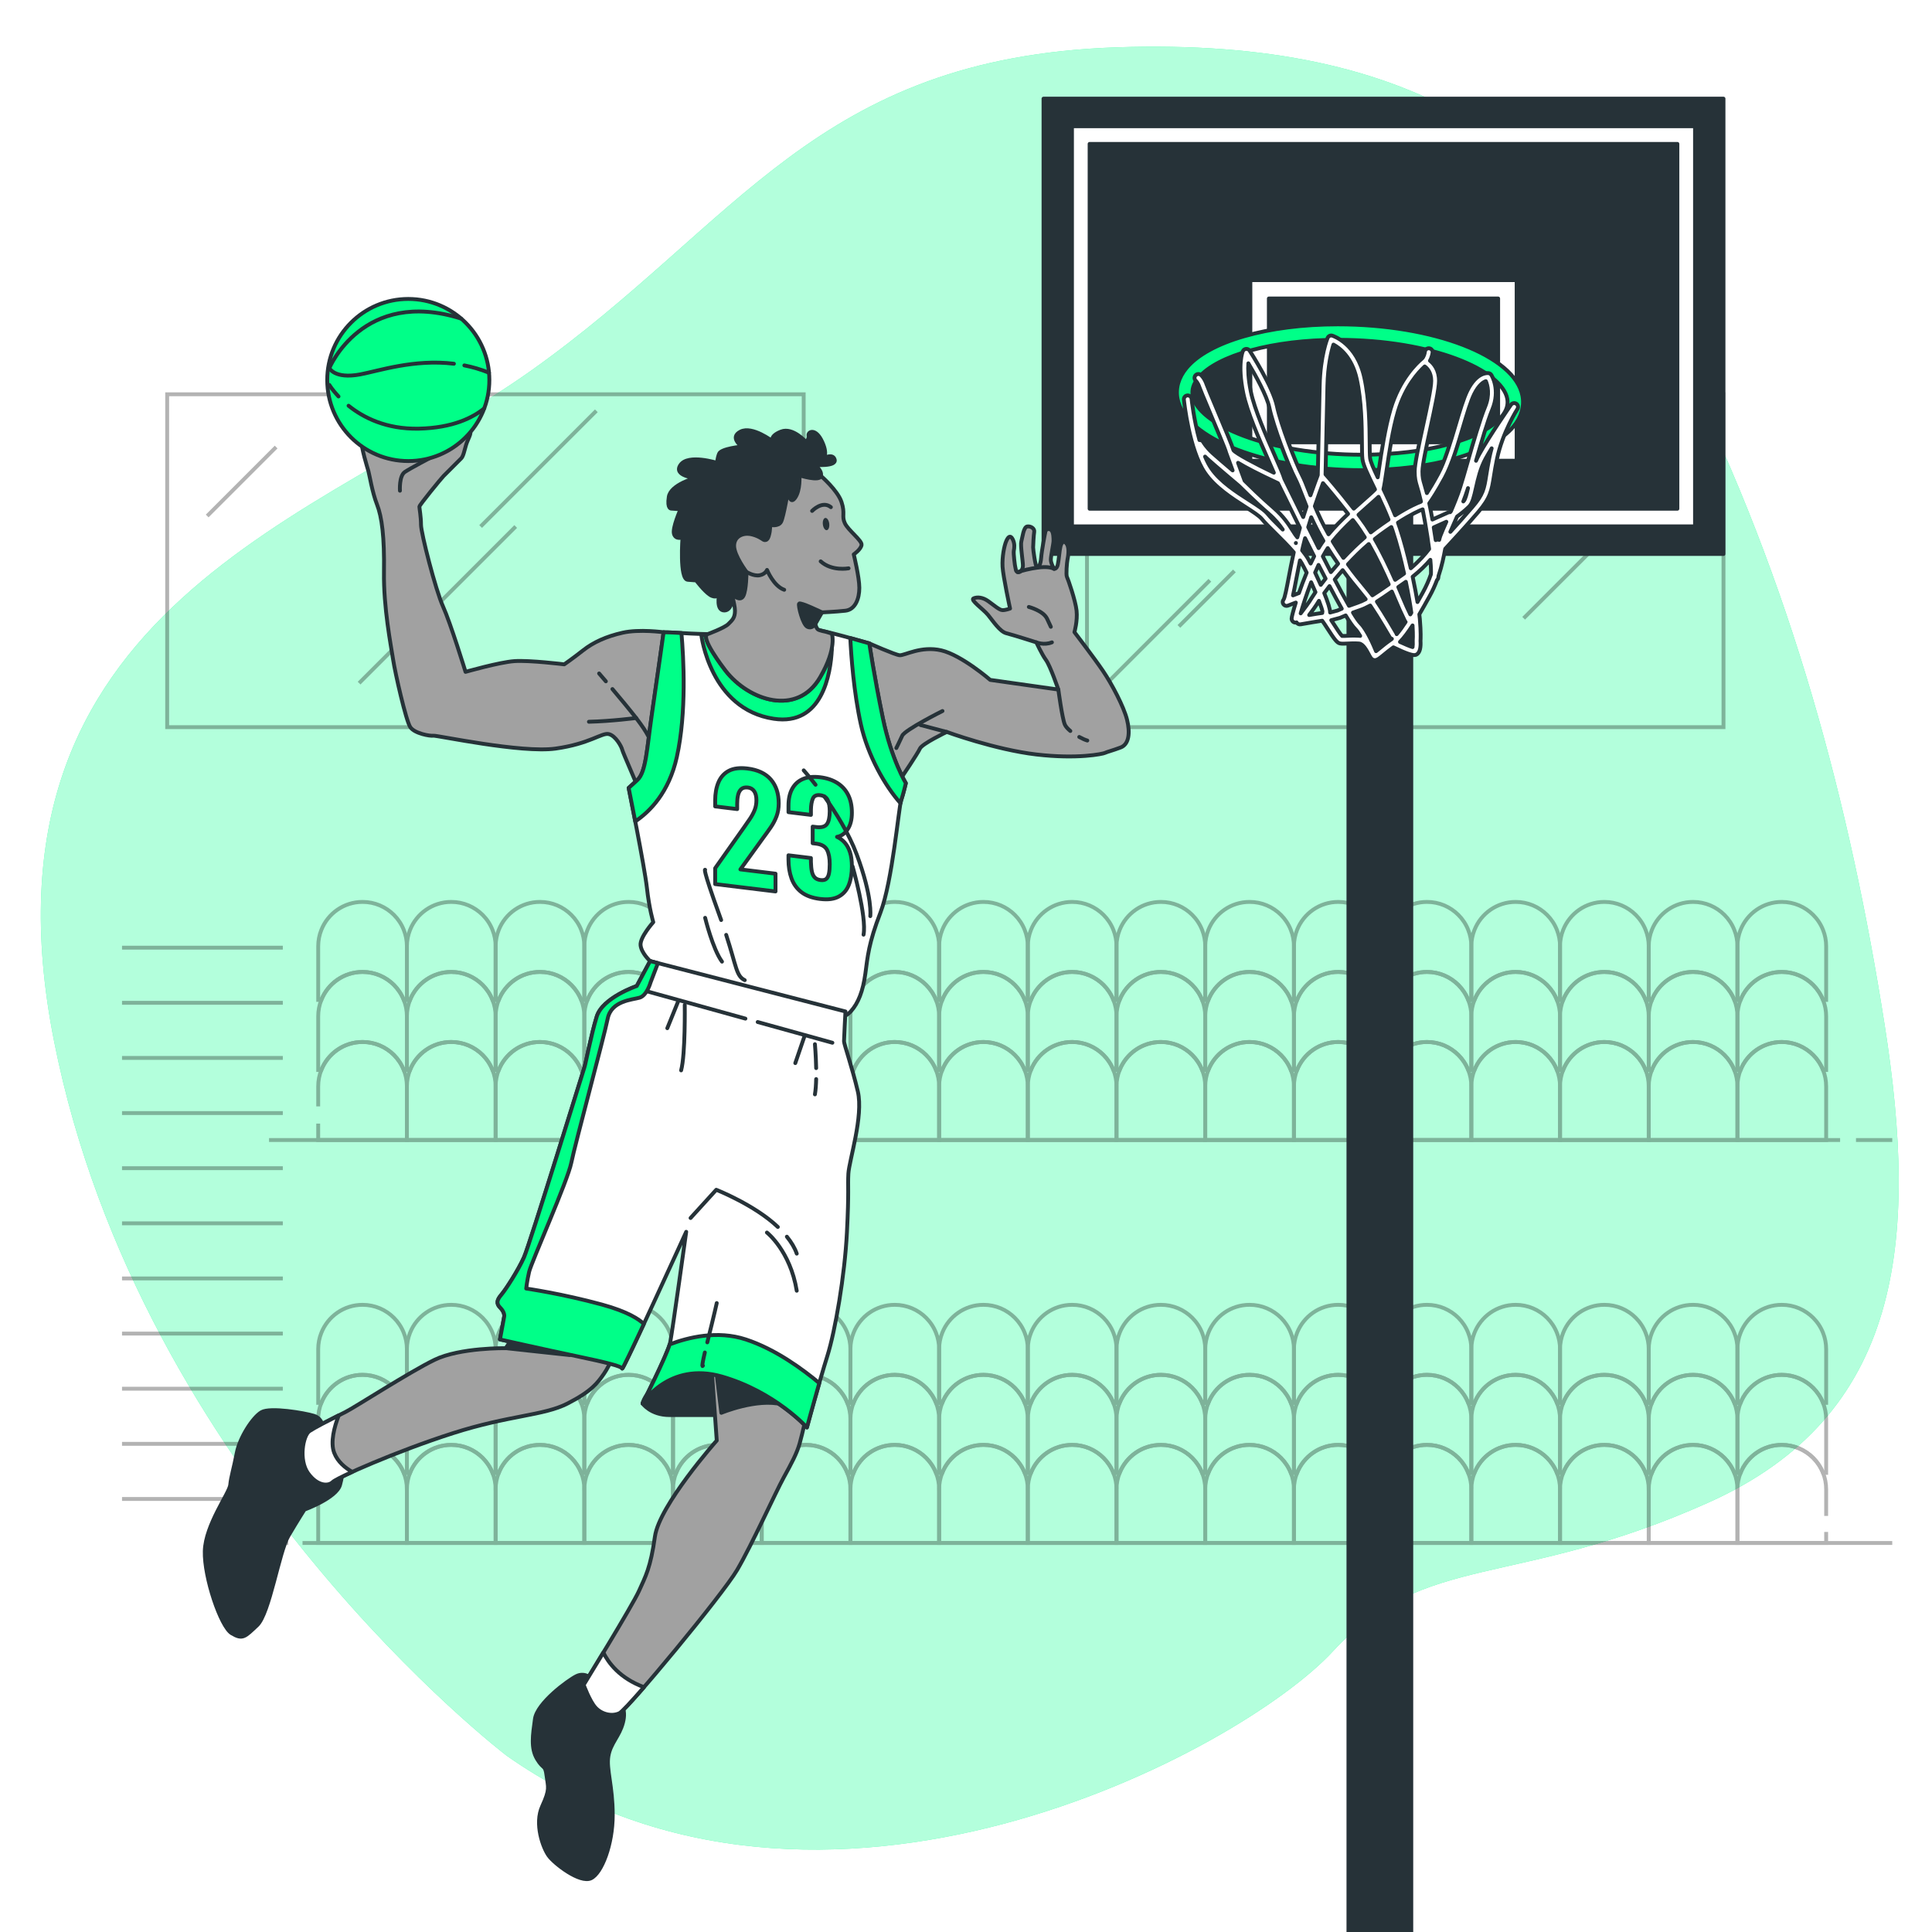 <svg class="animated" id="freepik_stories-basketball-player" xmlns="http://www.w3.org/2000/svg" viewBox="0 0 500 500" version="1.1" xmlns:xlink="http://www.w3.org/1999/xlink" xmlns:svgjs="http://svgjs.com/svgjs"><style>svg#freepik_stories-basketball-player:not(.animated) .animable {opacity: 0;}svg#freepik_stories-basketball-player.animated #freepik--Basketball_hoop--inject-57 {animation: 1.5s Infinite  linear floating;animation-delay: 0s;}svg#freepik_stories-basketball-player.animated #freepik--Character--inject-57 {animation: 3s Infinite  linear floating;animation-delay: 0s;}            @keyframes floating {                0% {                    opacity: 1;                    transform: translateY(0px);                }                50% {                    transform: translateY(-10px);                }                100% {                    opacity: 1;                    transform: translateY(0px);                }            }        </style><g id="freepik--background-simple--inject-57" class="animable" style="transform-origin: 250.973px 245.38px;"><g id="eltqee1lcw39" class="animable" style="transform-origin: 250.973px 245.38px;"><path d="M131.095,454.355S36.353,382.149,14.002,269.513C-8.349,156.878,83.475,134.17,137.333,96,191.19,57.83,211.013,14.878,289.053,12.243c78.04-2.634,118.411,26.375,146.589,82.586,28.177,56.21,43.226,113.931,52.083,170.264,8.857,56.333,4.504,101.328-45.589,123.772-50.093,22.444-73.34,12.598-97.135,38.444-23.795,25.846-132.396,84.348-213.906,27.047Z" style="fill: rgb(0, 255, 136); transform-origin: 250.973px 245.38px;" id="elaf12wrqqswj" class="animable"></path><g id="elydttnkqoqj"><path d="M131.095,454.355S36.353,382.149,14.002,269.513C-8.349,156.878,83.475,134.17,137.333,96,191.19,57.83,211.013,14.878,289.053,12.243c78.04-2.634,118.411,26.375,146.589,82.586,28.177,56.21,43.226,113.931,52.083,170.264,8.857,56.333,4.504,101.328-45.589,123.772-50.093,22.444-73.34,12.598-97.135,38.444-23.795,25.846-132.396,84.348-213.906,27.047Z" style="fill: rgb(255, 255, 255); opacity: 0.7; transform-origin: 250.973px 245.38px;" class="animable"></path></g></g></g><g id="freepik--Windows--inject-57" class="animable" style="transform-origin: 244.652px 145.113px;"><g id="elqfq3d86edok" class="animable" style="transform-origin: 244.652px 145.113px;"><g id="elmcyi6yuim7d"><rect x="43.266" y="102.04" width="164.728" height="86.147" style="fill: none; opacity: 0.3; stroke: rgb(0, 0, 0); stroke-miterlimit: 10; transform-origin: 125.63px 145.113px;" class="animable"></rect></g><g id="elbwygi8k0g1d"><rect x="281.31" y="102.04" width="164.728" height="86.147" style="fill: none; opacity: 0.3; stroke: rgb(0, 0, 0); stroke-miterlimit: 10; transform-origin: 363.675px 145.113px;" class="animable"></rect></g><g id="el2k5noflip6d"><line x1="154.332" y1="106.318" x2="124.39" y2="136.26" style="fill: none; opacity: 0.3; stroke: rgb(0, 0, 0); stroke-miterlimit: 10; transform-origin: 139.361px 121.289px;" class="animable"></line></g><g id="elbuqgsa466sg"><line x1="133.464" y1="136.26" x2="92.936" y2="176.788" style="fill: none; opacity: 0.3; stroke: rgb(0, 0, 0); stroke-miterlimit: 10; transform-origin: 113.2px 156.524px;" class="animable"></line></g><g id="elqmj943fukpd"><line x1="71.462" y1="115.694" x2="53.618" y2="133.538" style="fill: none; opacity: 0.3; stroke: rgb(0, 0, 0); stroke-miterlimit: 10; transform-origin: 62.54px 124.616px;" class="animable"></line></g><g id="elrxtnofcizb"><line x1="428.044" y1="112.972" x2="398.405" y2="142.612" style="fill: none; opacity: 0.3; stroke: rgb(0, 0, 0); stroke-miterlimit: 10; transform-origin: 413.225px 127.792px;" class="animable"></line></g><g id="elli1a097578"><line x1="415.342" y1="138.982" x2="394.322" y2="160.002" style="fill: none; opacity: 0.3; stroke: rgb(0, 0, 0); stroke-miterlimit: 10; transform-origin: 404.832px 149.492px;" class="animable"></line></g><g id="elkyqssg692ll"><line x1="313.115" y1="150.173" x2="285.895" y2="177.393" style="fill: none; opacity: 0.3; stroke: rgb(0, 0, 0); stroke-miterlimit: 10; transform-origin: 299.505px 163.783px;" class="animable"></line></g><g id="elu2t1jdgykll"><line x1="319.467" y1="147.753" x2="305.101" y2="162.119" style="fill: none; opacity: 0.3; stroke: rgb(0, 0, 0); stroke-miterlimit: 10; transform-origin: 312.284px 154.936px;" class="animable"></line></g></g></g><g id="freepik--Seats--inject-57" class="animable" style="transform-origin: 260.647px 316.368px;"><g id="el91k3a0d614v"><g style="opacity: 0.3; transform-origin: 260.647px 316.368px;" class="animable"><g id="eltds2fv7umb" class="animable" style="transform-origin: 277.48px 246.099px;"><path d="M105.306,244.891v13.894h-.81c-.576-1.471-1.457-2.786-2.551-3.887-2.075-2.075-4.946-3.361-8.116-3.361-4.847,0-8.99,3.006-10.667,7.249h-.81v-13.894c0-1.492,.284-2.921,.81-4.229,1.677-4.25,5.821-7.249,10.667-7.249,3.17,0,6.041,1.286,8.116,3.361,1.094,1.094,1.976,2.416,2.551,3.887,.526,1.308,.81,2.736,.81,4.229Z" style="fill: none; stroke: rgb(0, 0, 0); stroke-miterlimit: 10; transform-origin: 93.829px 246.099px;" id="el27w9plyq9lw" class="animable"></path><path d="M128.268,244.891v13.894h-.81c-.576-1.471-1.457-2.786-2.551-3.887-2.082-2.075-4.954-3.361-8.123-3.361-4.84,0-8.983,3.006-10.667,7.249h-.81v-13.894c0-1.492,.284-2.921,.81-4.229,1.677-4.25,5.828-7.249,10.667-7.249,3.17,0,6.041,1.286,8.123,3.361,1.095,1.094,1.976,2.416,2.551,3.887,.526,1.308,.81,2.736,.81,4.229Z" style="fill: none; stroke: rgb(0, 0, 0); stroke-miterlimit: 10; transform-origin: 116.787px 246.099px;" id="elmwuc6zwmk6e" class="animable"></path><path d="M151.223,244.891v13.894h-.81c-.576-1.471-1.457-2.786-2.551-3.887-2.075-2.075-4.946-3.361-8.116-3.361-4.847,0-8.99,3.006-10.667,7.249h-.81v-13.894c0-1.492,.284-2.921,.81-4.229,1.677-4.25,5.821-7.249,10.667-7.249,3.17,0,6.041,1.286,8.116,3.361,1.094,1.094,1.976,2.416,2.551,3.887,.526,1.308,.81,2.736,.81,4.229Z" style="fill: none; stroke: rgb(0, 0, 0); stroke-miterlimit: 10; transform-origin: 139.746px 246.099px;" id="elajo8k670bxv" class="animable"></path><path d="M174.178,244.891v13.894h-.81c-.576-1.471-1.457-2.786-2.551-3.887-2.075-2.075-4.946-3.361-8.116-3.361-4.847,0-8.99,3.006-10.667,7.249h-.81v-13.894c0-1.492,.284-2.921,.81-4.229,1.677-4.25,5.82-7.249,10.667-7.249,3.17,0,6.041,1.286,8.116,3.361,1.094,1.094,1.976,2.416,2.551,3.887,.526,1.308,.81,2.736,.81,4.229Z" style="fill: none; stroke: rgb(0, 0, 0); stroke-miterlimit: 10; transform-origin: 162.701px 246.099px;" id="elzmdpb4bkrq9" class="animable"></path><path d="M197.133,244.891v13.894h-.81c-.576-1.471-1.457-2.786-2.551-3.887-2.075-2.075-4.946-3.361-8.116-3.361-4.847,0-8.99,3.006-10.667,7.249h-.81v-13.894c0-1.492,.284-2.921,.81-4.229,1.677-4.25,5.821-7.249,10.667-7.249,3.17,0,6.041,1.286,8.116,3.361,1.095,1.094,1.976,2.416,2.551,3.887,.526,1.308,.81,2.736,.81,4.229Z" style="fill: none; stroke: rgb(0, 0, 0); stroke-miterlimit: 10; transform-origin: 185.656px 246.099px;" id="elvk9fz47gtnl" class="animable"></path><path d="M220.088,244.891v13.894h-.81c-.576-1.471-1.457-2.786-2.551-3.887-2.075-2.075-4.946-3.361-8.116-3.361-4.847,0-8.99,3.006-10.667,7.249h-.81v-13.894c0-1.492,.284-2.921,.81-4.229,1.677-4.25,5.821-7.249,10.667-7.249,3.17,0,6.041,1.286,8.116,3.361,1.095,1.094,1.976,2.416,2.551,3.887,.526,1.308,.81,2.736,.81,4.229Z" style="fill: none; stroke: rgb(0, 0, 0); stroke-miterlimit: 10; transform-origin: 208.611px 246.099px;" id="elrm9rxahopfs" class="animable"></path><path d="M243.043,244.891v13.894h-.81c-.576-1.471-1.457-2.786-2.551-3.887-2.075-2.075-4.946-3.361-8.116-3.361-4.847,0-8.99,3.006-10.667,7.249h-.81v-13.894c0-1.492,.284-2.921,.81-4.229,1.677-4.25,5.821-7.249,10.667-7.249,3.17,0,6.041,1.286,8.116,3.361,1.095,1.094,1.976,2.416,2.551,3.887,.526,1.308,.81,2.736,.81,4.229Z" style="fill: none; stroke: rgb(0, 0, 0); stroke-miterlimit: 10; transform-origin: 231.566px 246.099px;" id="elgask78u5onv" class="animable"></path><path d="M265.998,244.891v13.894h-.81c-.576-1.471-1.457-2.786-2.551-3.887-2.075-2.075-4.946-3.361-8.116-3.361-4.847,0-8.99,3.006-10.667,7.249h-.81v-13.894c0-1.492,.284-2.921,.81-4.229,1.677-4.25,5.821-7.249,10.667-7.249,3.17,0,6.041,1.286,8.116,3.361,1.094,1.094,1.976,2.416,2.551,3.887,.526,1.308,.81,2.736,.81,4.229Z" style="fill: none; stroke: rgb(0, 0, 0); stroke-miterlimit: 10; transform-origin: 254.521px 246.099px;" id="eljr3g2q30do" class="animable"></path><path d="M288.953,244.891v13.894h-.81c-.576-1.471-1.457-2.786-2.551-3.887-2.075-2.075-4.946-3.361-8.116-3.361-4.847,0-8.99,3.006-10.667,7.249h-.81v-13.894c0-1.492,.284-2.921,.81-4.229,1.677-4.25,5.82-7.249,10.667-7.249,3.17,0,6.041,1.286,8.116,3.361,1.094,1.094,1.976,2.416,2.551,3.887,.526,1.308,.81,2.736,.81,4.229Z" style="fill: none; stroke: rgb(0, 0, 0); stroke-miterlimit: 10; transform-origin: 277.476px 246.099px;" id="elm0rup3jahe" class="animable"></path><path d="M311.916,244.891v13.894h-.81c-.576-1.471-1.457-2.786-2.551-3.887-2.075-2.075-4.946-3.361-8.116-3.361-4.847,0-8.99,3.006-10.675,7.249h-.81v-13.894c0-1.492,.284-2.921,.81-4.229,1.684-4.25,5.828-7.249,10.675-7.249,3.17,0,6.041,1.286,8.116,3.361,1.095,1.094,1.976,2.416,2.551,3.887,.526,1.308,.81,2.736,.81,4.229Z" style="fill: none; stroke: rgb(0, 0, 0); stroke-miterlimit: 10; transform-origin: 300.435px 246.099px;" id="elkgpydxn76r" class="animable"></path><path d="M334.871,244.891v13.894h-.81c-.576-1.471-1.457-2.786-2.551-3.887-2.075-2.075-4.946-3.361-8.116-3.361-4.847,0-8.99,3.006-10.667,7.249h-.81v-13.894c0-1.492,.284-2.921,.81-4.229,1.677-4.25,5.821-7.249,10.667-7.249,3.17,0,6.041,1.286,8.116,3.361,1.094,1.094,1.976,2.416,2.551,3.887,.526,1.308,.81,2.736,.81,4.229Z" style="fill: none; stroke: rgb(0, 0, 0); stroke-miterlimit: 10; transform-origin: 323.393px 246.099px;" id="elqlgohlsr2zc" class="animable"></path><path d="M357.826,244.891v13.894h-.81c-.576-1.471-1.457-2.786-2.551-3.887-2.075-2.075-4.946-3.361-8.116-3.361-4.847,0-8.99,3.006-10.667,7.249h-.81v-13.894c0-1.492,.284-2.921,.81-4.229,1.677-4.25,5.821-7.249,10.667-7.249,3.17,0,6.041,1.286,8.116,3.361,1.095,1.094,1.976,2.416,2.551,3.887,.526,1.308,.81,2.736,.81,4.229Z" style="fill: none; stroke: rgb(0, 0, 0); stroke-miterlimit: 10; transform-origin: 346.348px 246.099px;" id="ell4fqaqa41b8" class="animable"></path><path d="M380.781,244.891v13.894h-.81c-.576-1.471-1.457-2.786-2.551-3.887-2.075-2.075-4.946-3.361-8.116-3.361-4.847,0-8.99,3.006-10.667,7.249h-.81v-13.894c0-1.492,.284-2.921,.81-4.229,1.677-4.25,5.821-7.249,10.667-7.249,3.17,0,6.041,1.286,8.116,3.361,1.094,1.094,1.976,2.416,2.551,3.887,.526,1.308,.81,2.736,.81,4.229Z" style="fill: none; stroke: rgb(0, 0, 0); stroke-miterlimit: 10; transform-origin: 369.303px 246.099px;" id="el8nbcvjkfl3r" class="animable"></path><path d="M403.736,244.891v13.894h-.81c-.576-1.471-1.457-2.786-2.551-3.887-2.075-2.075-4.946-3.361-8.116-3.361-4.847,0-8.99,3.006-10.667,7.249h-.81v-13.894c0-1.492,.284-2.921,.81-4.229,1.677-4.25,5.82-7.249,10.667-7.249,3.17,0,6.041,1.286,8.116,3.361,1.094,1.094,1.976,2.416,2.551,3.887,.526,1.308,.81,2.736,.81,4.229Z" style="fill: none; stroke: rgb(0, 0, 0); stroke-miterlimit: 10; transform-origin: 392.258px 246.099px;" id="el8dyoyhq6cp" class="animable"></path><path d="M426.691,244.891v13.894h-.81c-.576-1.471-1.457-2.786-2.551-3.887-2.075-2.075-4.946-3.361-8.116-3.361-4.847,0-8.99,3.006-10.667,7.249h-.81v-13.894c0-1.492,.284-2.921,.81-4.229,1.677-4.25,5.82-7.249,10.667-7.249,3.17,0,6.041,1.286,8.116,3.361,1.095,1.094,1.976,2.416,2.551,3.887,.526,1.308,.81,2.736,.81,4.229Z" style="fill: none; stroke: rgb(0, 0, 0); stroke-miterlimit: 10; transform-origin: 415.213px 246.099px;" id="elo2ya22gjafi" class="animable"></path><path d="M449.646,244.891v13.894h-.81c-.576-1.471-1.457-2.786-2.551-3.887-2.075-2.075-4.946-3.361-8.116-3.361-4.847,0-8.99,3.006-10.667,7.249h-.81v-13.894c0-1.492,.284-2.921,.81-4.229,1.677-4.25,5.82-7.249,10.667-7.249,3.17,0,6.041,1.286,8.116,3.361,1.094,1.094,1.976,2.416,2.551,3.887,.526,1.308,.81,2.736,.81,4.229Z" style="fill: none; stroke: rgb(0, 0, 0); stroke-miterlimit: 10; transform-origin: 438.168px 246.099px;" id="el8n7f18sjfu2" class="animable"></path><path d="M472.608,244.891v13.894h-.81c-.576-1.471-1.457-2.786-2.551-3.887-2.082-2.075-4.953-3.361-8.123-3.361-4.847,0-8.99,3.006-10.667,7.249h-.81v-13.894c0-1.492,.284-2.921,.81-4.229,1.677-4.25,5.821-7.249,10.667-7.249,3.17,0,6.041,1.286,8.123,3.361,1.095,1.094,1.976,2.416,2.551,3.887,.526,1.308,.81,2.736,.81,4.229Z" style="fill: none; stroke: rgb(0, 0, 0); stroke-miterlimit: 10; transform-origin: 461.127px 246.099px;" id="elr4sooghfn9" class="animable"></path></g><g id="el6w73ctyx9gn" class="animable" style="transform-origin: 277.48px 264.225px;"><path d="M105.306,263.013v13.901h-.81c-.576-1.471-1.457-2.793-2.551-3.887-2.075-2.075-4.946-3.361-8.116-3.361-4.847,0-8.99,2.999-10.667,7.249h-.81v-13.901c0-1.492,.284-2.921,.81-4.229,1.677-4.243,5.821-7.249,10.667-7.249,3.17,0,6.041,1.286,8.116,3.361,1.094,1.102,1.976,2.416,2.551,3.887,.526,1.308,.81,2.736,.81,4.229Z" style="fill: none; stroke: rgb(0, 0, 0); stroke-miterlimit: 10; transform-origin: 93.829px 264.225px;" id="elneqebcwrtnc" class="animable"></path><path d="M128.268,263.013v13.901h-.81c-.576-1.471-1.457-2.793-2.551-3.887-2.082-2.075-4.954-3.361-8.123-3.361-4.84,0-8.99,2.999-10.667,7.249h-.81v-13.901c0-1.492,.284-2.921,.81-4.229,1.684-4.243,5.828-7.249,10.667-7.249,3.17,0,6.041,1.286,8.123,3.361,1.095,1.102,1.976,2.416,2.551,3.887,.526,1.308,.81,2.736,.81,4.229Z" style="fill: none; stroke: rgb(0, 0, 0); stroke-miterlimit: 10; transform-origin: 116.787px 264.225px;" id="elumxs9aanxkb" class="animable"></path><path d="M151.223,263.013v13.901h-.81c-.576-1.471-1.457-2.793-2.551-3.887-2.075-2.075-4.946-3.361-8.116-3.361-4.847,0-8.99,2.999-10.667,7.249h-.81v-13.901c0-1.492,.284-2.921,.81-4.229,1.677-4.243,5.821-7.249,10.667-7.249,3.17,0,6.041,1.286,8.116,3.361,1.094,1.102,1.976,2.416,2.551,3.887,.526,1.308,.81,2.736,.81,4.229Z" style="fill: none; stroke: rgb(0, 0, 0); stroke-miterlimit: 10; transform-origin: 139.746px 264.225px;" id="elkoaujuixkwj" class="animable"></path><path d="M174.178,263.013v13.901h-.81c-.576-1.471-1.457-2.793-2.551-3.887-2.075-2.075-4.946-3.361-8.116-3.361-4.847,0-8.99,2.999-10.667,7.249h-.81v-13.901c0-1.492,.284-2.921,.81-4.229,1.677-4.243,5.82-7.249,10.667-7.249,3.17,0,6.041,1.286,8.116,3.361,1.094,1.102,1.976,2.416,2.551,3.887,.526,1.308,.81,2.736,.81,4.229Z" style="fill: none; stroke: rgb(0, 0, 0); stroke-miterlimit: 10; transform-origin: 162.701px 264.225px;" id="eluo8ceehigcn" class="animable"></path><path d="M197.133,263.013v13.901h-.81c-.576-1.471-1.457-2.793-2.551-3.887-2.075-2.075-4.946-3.361-8.116-3.361-4.847,0-8.99,2.999-10.667,7.249h-.81v-13.901c0-1.492,.284-2.921,.81-4.229,1.677-4.243,5.821-7.249,10.667-7.249,3.17,0,6.041,1.286,8.116,3.361,1.095,1.102,1.976,2.416,2.551,3.887,.526,1.308,.81,2.736,.81,4.229Z" style="fill: none; stroke: rgb(0, 0, 0); stroke-miterlimit: 10; transform-origin: 185.656px 264.225px;" id="elgnl1h92u8z" class="animable"></path><path d="M220.088,263.013v13.901h-.81c-.576-1.471-1.457-2.793-2.551-3.887-2.075-2.075-4.946-3.361-8.116-3.361-4.847,0-8.99,2.999-10.667,7.249h-.81v-13.901c0-1.492,.284-2.921,.81-4.229,1.677-4.243,5.821-7.249,10.667-7.249,3.17,0,6.041,1.286,8.116,3.361,1.095,1.102,1.976,2.416,2.551,3.887,.526,1.308,.81,2.736,.81,4.229Z" style="fill: none; stroke: rgb(0, 0, 0); stroke-miterlimit: 10; transform-origin: 208.611px 264.225px;" id="elghnqc6c0t4q" class="animable"></path><path d="M243.043,263.013v13.901h-.81c-.576-1.471-1.457-2.793-2.551-3.887-2.075-2.075-4.946-3.361-8.116-3.361-4.847,0-8.99,2.999-10.667,7.249h-.81v-13.901c0-1.492,.284-2.921,.81-4.229,1.677-4.243,5.821-7.249,10.667-7.249,3.17,0,6.041,1.286,8.116,3.361,1.095,1.102,1.976,2.416,2.551,3.887,.526,1.308,.81,2.736,.81,4.229Z" style="fill: none; stroke: rgb(0, 0, 0); stroke-miterlimit: 10; transform-origin: 231.566px 264.225px;" id="el94tyil7yul6" class="animable"></path><path d="M265.998,263.013v13.901h-.81c-.576-1.471-1.457-2.793-2.551-3.887-2.075-2.075-4.946-3.361-8.116-3.361-4.847,0-8.99,2.999-10.667,7.249h-.81v-13.901c0-1.492,.284-2.921,.81-4.229,1.677-4.243,5.821-7.249,10.667-7.249,3.17,0,6.041,1.286,8.116,3.361,1.094,1.102,1.976,2.416,2.551,3.887,.526,1.308,.81,2.736,.81,4.229Z" style="fill: none; stroke: rgb(0, 0, 0); stroke-miterlimit: 10; transform-origin: 254.521px 264.225px;" id="elva9bvahbuqq" class="animable"></path><path d="M288.953,263.013v13.901h-.81c-.576-1.471-1.457-2.793-2.551-3.887-2.075-2.075-4.946-3.361-8.116-3.361-4.847,0-8.99,2.999-10.667,7.249h-.81v-13.901c0-1.492,.284-2.921,.81-4.229,1.677-4.243,5.82-7.249,10.667-7.249,3.17,0,6.041,1.286,8.116,3.361,1.094,1.102,1.976,2.416,2.551,3.887,.526,1.308,.81,2.736,.81,4.229Z" style="fill: none; stroke: rgb(0, 0, 0); stroke-miterlimit: 10; transform-origin: 277.476px 264.225px;" id="el7x4i3t3z7pd" class="animable"></path><path d="M311.916,263.013v13.901h-.81c-.576-1.471-1.457-2.793-2.551-3.887-2.075-2.075-4.946-3.361-8.116-3.361-4.847,0-8.99,2.999-10.675,7.249h-.81v-13.901c0-1.492,.284-2.921,.81-4.229,1.684-4.243,5.828-7.249,10.675-7.249,3.17,0,6.041,1.286,8.116,3.361,1.095,1.102,1.976,2.416,2.551,3.887,.526,1.308,.81,2.736,.81,4.229Z" style="fill: none; stroke: rgb(0, 0, 0); stroke-miterlimit: 10; transform-origin: 300.435px 264.225px;" id="elhc0burwhmmb" class="animable"></path><path d="M334.871,263.013v13.901h-.81c-.576-1.471-1.457-2.793-2.551-3.887-2.075-2.075-4.946-3.361-8.116-3.361-4.847,0-8.99,2.999-10.667,7.249h-.81v-13.901c0-1.492,.284-2.921,.81-4.229,1.677-4.243,5.821-7.249,10.667-7.249,3.17,0,6.041,1.286,8.116,3.361,1.094,1.102,1.976,2.416,2.551,3.887,.526,1.308,.81,2.736,.81,4.229Z" style="fill: none; stroke: rgb(0, 0, 0); stroke-miterlimit: 10; transform-origin: 323.393px 264.225px;" id="el6yxohlv7vcg" class="animable"></path><path d="M357.826,263.013v13.901h-.81c-.576-1.471-1.457-2.793-2.551-3.887-2.075-2.075-4.946-3.361-8.116-3.361-4.847,0-8.99,2.999-10.667,7.249h-.81v-13.901c0-1.492,.284-2.921,.81-4.229,1.677-4.243,5.821-7.249,10.667-7.249,3.17,0,6.041,1.286,8.116,3.361,1.095,1.102,1.976,2.416,2.551,3.887,.526,1.308,.81,2.736,.81,4.229Z" style="fill: none; stroke: rgb(0, 0, 0); stroke-miterlimit: 10; transform-origin: 346.348px 264.225px;" id="el1m4ytzvth2s" class="animable"></path><path d="M380.781,263.013v13.901h-.81c-.576-1.471-1.457-2.793-2.551-3.887-2.075-2.075-4.946-3.361-8.116-3.361-4.847,0-8.99,2.999-10.667,7.249h-.81v-13.901c0-1.492,.284-2.921,.81-4.229,1.677-4.243,5.821-7.249,10.667-7.249,3.17,0,6.041,1.286,8.116,3.361,1.094,1.102,1.976,2.416,2.551,3.887,.526,1.308,.81,2.736,.81,4.229Z" style="fill: none; stroke: rgb(0, 0, 0); stroke-miterlimit: 10; transform-origin: 369.303px 264.225px;" id="elqsyxfeja6p" class="animable"></path><path d="M403.736,263.013v13.901h-.81c-.576-1.471-1.457-2.793-2.551-3.887-2.075-2.075-4.946-3.361-8.116-3.361-4.847,0-8.99,2.999-10.667,7.249h-.81v-13.901c0-1.492,.284-2.921,.81-4.229,1.677-4.243,5.82-7.249,10.667-7.249,3.17,0,6.041,1.286,8.116,3.361,1.094,1.102,1.976,2.416,2.551,3.887,.526,1.308,.81,2.736,.81,4.229Z" style="fill: none; stroke: rgb(0, 0, 0); stroke-miterlimit: 10; transform-origin: 392.258px 264.225px;" id="elojf1ql800xg" class="animable"></path><path d="M426.691,263.013v13.901h-.81c-.576-1.471-1.457-2.793-2.551-3.887-2.075-2.075-4.946-3.361-8.116-3.361-4.847,0-8.99,2.999-10.667,7.249h-.81v-13.901c0-1.492,.284-2.921,.81-4.229,1.677-4.243,5.82-7.249,10.667-7.249,3.17,0,6.041,1.286,8.116,3.361,1.095,1.102,1.976,2.416,2.551,3.887,.526,1.308,.81,2.736,.81,4.229Z" style="fill: none; stroke: rgb(0, 0, 0); stroke-miterlimit: 10; transform-origin: 415.213px 264.225px;" id="eltrx6t7rh7p" class="animable"></path><path d="M449.646,263.013v13.901h-.81c-.576-1.471-1.457-2.793-2.551-3.887-2.075-2.075-4.946-3.361-8.116-3.361-4.847,0-8.99,2.999-10.667,7.249h-.81v-13.901c0-1.492,.284-2.921,.81-4.229,1.677-4.243,5.82-7.249,10.667-7.249,3.17,0,6.041,1.286,8.116,3.361,1.094,1.102,1.976,2.416,2.551,3.887,.526,1.308,.81,2.736,.81,4.229Z" style="fill: none; stroke: rgb(0, 0, 0); stroke-miterlimit: 10; transform-origin: 438.168px 264.225px;" id="el43136ypji8m" class="animable"></path><path d="M472.608,263.013v13.901h-.81c-.576-1.471-1.457-2.793-2.551-3.887-2.082-2.075-4.953-3.361-8.123-3.361-4.847,0-8.99,2.999-10.667,7.249h-.81v-13.901c0-1.492,.284-2.921,.81-4.229,1.677-4.243,5.821-7.249,10.667-7.249,3.17,0,6.041,1.286,8.123,3.361,1.095,1.102,1.976,2.416,2.551,3.887,.526,1.308,.81,2.736,.81,4.229Z" style="fill: none; stroke: rgb(0, 0, 0); stroke-miterlimit: 10; transform-origin: 461.127px 264.225px;" id="el85nbf9zdgjl" class="animable"></path></g><g id="elfmih3is80ro" class="animable" style="transform-origin: 52.386px 316.594px;"><line x1="73.193" y1="245.257" x2="31.58" y2="245.257" style="fill: none; stroke: rgb(0, 0, 0); stroke-miterlimit: 10; transform-origin: 52.386px 245.257px;" id="el3wxs2pckc86" class="animable"></line><line x1="73.193" y1="259.524" x2="31.58" y2="259.524" style="fill: none; stroke: rgb(0, 0, 0); stroke-miterlimit: 10; transform-origin: 52.386px 259.524px;" id="elhx8krsu3qws" class="animable"></line><line x1="73.193" y1="273.792" x2="31.58" y2="273.792" style="fill: none; stroke: rgb(0, 0, 0); stroke-miterlimit: 10; transform-origin: 52.386px 273.792px;" id="eljrumbafgtxc" class="animable"></line><line x1="73.193" y1="288.059" x2="31.58" y2="288.059" style="fill: none; stroke: rgb(0, 0, 0); stroke-miterlimit: 10; transform-origin: 52.386px 288.059px;" id="eluordaikjf9" class="animable"></line><line x1="73.193" y1="302.327" x2="31.58" y2="302.327" style="fill: none; stroke: rgb(0, 0, 0); stroke-miterlimit: 10; transform-origin: 52.386px 302.327px;" id="elz1sy5h57tof" class="animable"></line><line x1="73.193" y1="316.594" x2="31.58" y2="316.594" style="fill: none; stroke: rgb(0, 0, 0); stroke-miterlimit: 10; transform-origin: 52.386px 316.594px;" id="el791mzntqw2i" class="animable"></line><line x1="73.193" y1="330.861" x2="31.58" y2="330.861" style="fill: none; stroke: rgb(0, 0, 0); stroke-miterlimit: 10; transform-origin: 52.386px 330.862px;" id="elkp7sdgjwchm" class="animable"></line><line x1="73.193" y1="345.129" x2="31.58" y2="345.129" style="fill: none; stroke: rgb(0, 0, 0); stroke-miterlimit: 10; transform-origin: 52.386px 345.129px;" id="el6dk1gkqpjao" class="animable"></line><line x1="73.193" y1="359.396" x2="31.58" y2="359.396" style="fill: none; stroke: rgb(0, 0, 0); stroke-miterlimit: 10; transform-origin: 52.386px 359.396px;" id="elrklu0lrnfr" class="animable"></line><line x1="73.193" y1="373.664" x2="31.58" y2="373.664" style="fill: none; stroke: rgb(0, 0, 0); stroke-miterlimit: 10; transform-origin: 52.386px 373.664px;" id="elkcp6aw8gvxo" class="animable"></line><line x1="73.193" y1="387.931" x2="31.58" y2="387.931" style="fill: none; stroke: rgb(0, 0, 0); stroke-miterlimit: 10; transform-origin: 52.386px 387.931px;" id="eldot2lcg7mcq" class="animable"></line></g><g id="elupbt4g2i6sp" class="animable" style="transform-origin: 277.48px 282.351px;"><path d="M82.351,286.328v-5.186c0-1.492,.284-2.921,.81-4.229,1.677-4.25,5.821-7.249,10.667-7.249,3.17,0,6.041,1.286,8.116,3.361,1.094,1.095,1.976,2.416,2.551,3.887,.526,1.308,.81,2.736,.81,4.229v13.894h-22.955v-4.253" style="fill: none; stroke: rgb(0, 0, 0); stroke-miterlimit: 10; transform-origin: 93.829px 282.351px;" id="el4s3bh1418v" class="animable"></path><path d="M128.268,281.142v13.894h-22.962v-13.894c0-1.492,.284-2.921,.81-4.229,1.677-4.25,5.828-7.249,10.667-7.249,3.17,0,6.041,1.286,8.123,3.361,1.095,1.095,1.976,2.416,2.551,3.887,.526,1.308,.81,2.736,.81,4.229Z" style="fill: none; stroke: rgb(0, 0, 0); stroke-miterlimit: 10; transform-origin: 116.787px 282.351px;" id="el9qs2ozfg3p7" class="animable"></path><path d="M151.223,281.142v13.894h-22.955v-13.894c0-1.492,.284-2.921,.81-4.229,1.677-4.25,5.821-7.249,10.667-7.249,3.17,0,6.041,1.286,8.116,3.361,1.094,1.095,1.976,2.416,2.551,3.887,.526,1.308,.81,2.736,.81,4.229Z" style="fill: none; stroke: rgb(0, 0, 0); stroke-miterlimit: 10; transform-origin: 139.746px 282.351px;" id="elimy64cc8y7" class="animable"></path><path d="M174.178,281.142v13.894h-22.955v-13.894c0-1.492,.284-2.921,.81-4.229,1.677-4.25,5.82-7.249,10.667-7.249,3.17,0,6.041,1.286,8.116,3.361,1.094,1.095,1.976,2.416,2.551,3.887,.526,1.308,.81,2.736,.81,4.229Z" style="fill: none; stroke: rgb(0, 0, 0); stroke-miterlimit: 10; transform-origin: 162.701px 282.351px;" id="elkjxx25trtj" class="animable"></path><path d="M197.133,281.142v13.894h-22.955v-13.894c0-1.492,.284-2.921,.81-4.229,1.677-4.25,5.821-7.249,10.667-7.249,3.17,0,6.041,1.286,8.116,3.361,1.095,1.095,1.976,2.416,2.551,3.887,.526,1.308,.81,2.736,.81,4.229Z" style="fill: none; stroke: rgb(0, 0, 0); stroke-miterlimit: 10; transform-origin: 185.656px 282.351px;" id="elt5x79rnln0a" class="animable"></path><path d="M220.088,281.142v13.894h-22.955v-13.894c0-1.492,.284-2.921,.81-4.229,1.677-4.25,5.821-7.249,10.667-7.249,3.17,0,6.041,1.286,8.116,3.361,1.095,1.095,1.976,2.416,2.551,3.887,.526,1.308,.81,2.736,.81,4.229Z" style="fill: none; stroke: rgb(0, 0, 0); stroke-miterlimit: 10; transform-origin: 208.611px 282.351px;" id="elukvl34s8u3" class="animable"></path><path d="M243.043,281.142v13.894h-22.955v-13.894c0-1.492,.284-2.921,.81-4.229,1.677-4.25,5.821-7.249,10.667-7.249,3.17,0,6.041,1.286,8.116,3.361,1.095,1.095,1.976,2.416,2.551,3.887,.526,1.308,.81,2.736,.81,4.229Z" style="fill: none; stroke: rgb(0, 0, 0); stroke-miterlimit: 10; transform-origin: 231.566px 282.351px;" id="el2ie0qb9stlt" class="animable"></path><path d="M265.998,281.142v13.894h-22.955v-13.894c0-1.492,.284-2.921,.81-4.229,1.677-4.25,5.821-7.249,10.667-7.249,3.17,0,6.041,1.286,8.116,3.361,1.094,1.095,1.976,2.416,2.551,3.887,.526,1.308,.81,2.736,.81,4.229Z" style="fill: none; stroke: rgb(0, 0, 0); stroke-miterlimit: 10; transform-origin: 254.521px 282.351px;" id="eljo92ivtgg7s" class="animable"></path><path d="M288.953,281.142v13.894h-22.955v-13.894c0-1.492,.284-2.921,.81-4.229,1.677-4.25,5.82-7.249,10.667-7.249,3.17,0,6.041,1.286,8.116,3.361,1.094,1.095,1.976,2.416,2.551,3.887,.526,1.308,.81,2.736,.81,4.229Z" style="fill: none; stroke: rgb(0, 0, 0); stroke-miterlimit: 10; transform-origin: 277.476px 282.351px;" id="elv8qubq7xov" class="animable"></path><path d="M311.916,281.142v13.894h-22.962v-13.894c0-1.492,.284-2.921,.81-4.229,1.684-4.25,5.828-7.249,10.675-7.249,3.17,0,6.041,1.286,8.116,3.361,1.095,1.095,1.976,2.416,2.551,3.887,.526,1.308,.81,2.736,.81,4.229Z" style="fill: none; stroke: rgb(0, 0, 0); stroke-miterlimit: 10; transform-origin: 300.435px 282.351px;" id="elo7bl8bmyrq" class="animable"></path><path d="M334.871,281.142v13.894h-22.955v-13.894c0-1.492,.284-2.921,.81-4.229,1.677-4.25,5.821-7.249,10.667-7.249,3.17,0,6.041,1.286,8.116,3.361,1.094,1.095,1.976,2.416,2.551,3.887,.526,1.308,.81,2.736,.81,4.229Z" style="fill: none; stroke: rgb(0, 0, 0); stroke-miterlimit: 10; transform-origin: 323.393px 282.351px;" id="elzh59co82gro" class="animable"></path><path d="M357.826,281.142v13.894h-22.955v-13.894c0-1.492,.284-2.921,.81-4.229,1.677-4.25,5.821-7.249,10.667-7.249,3.17,0,6.041,1.286,8.116,3.361,1.095,1.095,1.976,2.416,2.551,3.887,.526,1.308,.81,2.736,.81,4.229Z" style="fill: none; stroke: rgb(0, 0, 0); stroke-miterlimit: 10; transform-origin: 346.348px 282.351px;" id="el6dh6bwunl65" class="animable"></path><path d="M380.781,281.142v13.894h-22.955v-13.894c0-1.492,.284-2.921,.81-4.229,1.677-4.25,5.821-7.249,10.667-7.249,3.17,0,6.041,1.286,8.116,3.361,1.094,1.095,1.976,2.416,2.551,3.887,.526,1.308,.81,2.736,.81,4.229Z" style="fill: none; stroke: rgb(0, 0, 0); stroke-miterlimit: 10; transform-origin: 369.303px 282.351px;" id="elly9ht78p7p" class="animable"></path><path d="M403.736,281.142v13.894h-22.955v-13.894c0-1.492,.284-2.921,.81-4.229,1.677-4.25,5.82-7.249,10.667-7.249,3.17,0,6.041,1.286,8.116,3.361,1.094,1.095,1.976,2.416,2.551,3.887,.526,1.308,.81,2.736,.81,4.229Z" style="fill: none; stroke: rgb(0, 0, 0); stroke-miterlimit: 10; transform-origin: 392.258px 282.351px;" id="elof0nb3d8ndi" class="animable"></path><path d="M426.691,281.142v13.894h-22.955v-13.894c0-1.492,.284-2.921,.81-4.229,1.677-4.25,5.82-7.249,10.667-7.249,3.17,0,6.041,1.286,8.116,3.361,1.095,1.095,1.976,2.416,2.551,3.887,.526,1.308,.81,2.736,.81,4.229Z" style="fill: none; stroke: rgb(0, 0, 0); stroke-miterlimit: 10; transform-origin: 415.213px 282.351px;" id="elmkbdhz09ozr" class="animable"></path><path d="M449.646,281.142v13.894h-22.955v-13.894c0-1.492,.284-2.921,.81-4.229,1.677-4.25,5.82-7.249,10.667-7.249,3.17,0,6.041,1.286,8.116,3.361,1.094,1.095,1.976,2.416,2.551,3.887,.526,1.308,.81,2.736,.81,4.229Z" style="fill: none; stroke: rgb(0, 0, 0); stroke-miterlimit: 10; transform-origin: 438.168px 282.351px;" id="elvg56untbx9k" class="animable"></path><path d="M472.608,281.142v13.894h-22.962v-13.894c0-1.492,.284-2.921,.81-4.229,1.677-4.25,5.821-7.249,10.667-7.249,3.17,0,6.041,1.286,8.123,3.361,1.095,1.095,1.976,2.416,2.551,3.887,.526,1.308,.81,2.736,.81,4.229Z" style="fill: none; stroke: rgb(0, 0, 0); stroke-miterlimit: 10; transform-origin: 461.127px 282.351px;" id="elb0n9tt94kno" class="animable"></path></g><g id="eltje31irqu6i" class="animable" style="transform-origin: 277.48px 350.371px;"><path d="M105.306,349.163v13.894h-.81c-.576-1.471-1.457-2.786-2.551-3.887-2.075-2.075-4.946-3.361-8.116-3.361-4.847,0-8.99,3.006-10.667,7.249h-.81v-13.894c0-1.492,.284-2.921,.81-4.229,1.677-4.25,5.821-7.249,10.667-7.249,3.17,0,6.041,1.286,8.116,3.361,1.094,1.095,1.976,2.416,2.551,3.887,.526,1.308,.81,2.736,.81,4.229Z" style="fill: none; stroke: rgb(0, 0, 0); stroke-miterlimit: 10; transform-origin: 93.829px 350.371px;" id="elixlt5666p89" class="animable"></path><path d="M128.268,349.163v13.894h-.81c-.576-1.471-1.457-2.786-2.551-3.887-2.082-2.075-4.954-3.361-8.123-3.361-4.84,0-8.983,3.006-10.667,7.249h-.81v-13.894c0-1.492,.284-2.921,.81-4.229,1.677-4.25,5.828-7.249,10.667-7.249,3.17,0,6.041,1.286,8.123,3.361,1.095,1.095,1.976,2.416,2.551,3.887,.526,1.308,.81,2.736,.81,4.229Z" style="fill: none; stroke: rgb(0, 0, 0); stroke-miterlimit: 10; transform-origin: 116.787px 350.371px;" id="el2sxvlqznzo9" class="animable"></path><path d="M151.223,349.163v13.894h-.81c-.576-1.471-1.457-2.786-2.551-3.887-2.075-2.075-4.946-3.361-8.116-3.361-4.847,0-8.99,3.006-10.667,7.249h-.81v-13.894c0-1.492,.284-2.921,.81-4.229,1.677-4.25,5.821-7.249,10.667-7.249,3.17,0,6.041,1.286,8.116,3.361,1.094,1.095,1.976,2.416,2.551,3.887,.526,1.308,.81,2.736,.81,4.229Z" style="fill: none; stroke: rgb(0, 0, 0); stroke-miterlimit: 10; transform-origin: 139.746px 350.371px;" id="el2yuch4e68w" class="animable"></path><path d="M174.178,349.163v13.894h-.81c-.576-1.471-1.457-2.786-2.551-3.887-2.075-2.075-4.946-3.361-8.116-3.361-4.847,0-8.99,3.006-10.667,7.249h-.81v-13.894c0-1.492,.284-2.921,.81-4.229,1.677-4.25,5.82-7.249,10.667-7.249,3.17,0,6.041,1.286,8.116,3.361,1.094,1.095,1.976,2.416,2.551,3.887,.526,1.308,.81,2.736,.81,4.229Z" style="fill: none; stroke: rgb(0, 0, 0); stroke-miterlimit: 10; transform-origin: 162.701px 350.371px;" id="el4q56c1wn7b8" class="animable"></path><path d="M197.133,349.163v13.894h-.81c-.576-1.471-1.457-2.786-2.551-3.887-2.075-2.075-4.946-3.361-8.116-3.361-4.847,0-8.99,3.006-10.667,7.249h-.81v-13.894c0-1.492,.284-2.921,.81-4.229,1.677-4.25,5.821-7.249,10.667-7.249,3.17,0,6.041,1.286,8.116,3.361,1.095,1.095,1.976,2.416,2.551,3.887,.526,1.308,.81,2.736,.81,4.229Z" style="fill: none; stroke: rgb(0, 0, 0); stroke-miterlimit: 10; transform-origin: 185.656px 350.371px;" id="elp8jjjrnp18" class="animable"></path><path d="M220.088,349.163v13.894h-.81c-.576-1.471-1.457-2.786-2.551-3.887-2.075-2.075-4.946-3.361-8.116-3.361-4.847,0-8.99,3.006-10.667,7.249h-.81v-13.894c0-1.492,.284-2.921,.81-4.229,1.677-4.25,5.821-7.249,10.667-7.249,3.17,0,6.041,1.286,8.116,3.361,1.095,1.095,1.976,2.416,2.551,3.887,.526,1.308,.81,2.736,.81,4.229Z" style="fill: none; stroke: rgb(0, 0, 0); stroke-miterlimit: 10; transform-origin: 208.611px 350.371px;" id="el06hvm0o6fyiu" class="animable"></path><path d="M243.043,349.163v13.894h-.81c-.576-1.471-1.457-2.786-2.551-3.887-2.075-2.075-4.946-3.361-8.116-3.361-4.847,0-8.99,3.006-10.667,7.249h-.81v-13.894c0-1.492,.284-2.921,.81-4.229,1.677-4.25,5.821-7.249,10.667-7.249,3.17,0,6.041,1.286,8.116,3.361,1.095,1.095,1.976,2.416,2.551,3.887,.526,1.308,.81,2.736,.81,4.229Z" style="fill: none; stroke: rgb(0, 0, 0); stroke-miterlimit: 10; transform-origin: 231.566px 350.371px;" id="el0idmsx9ed3rp" class="animable"></path><path d="M265.998,349.163v13.894h-.81c-.576-1.471-1.457-2.786-2.551-3.887-2.075-2.075-4.946-3.361-8.116-3.361-4.847,0-8.99,3.006-10.667,7.249h-.81v-13.894c0-1.492,.284-2.921,.81-4.229,1.677-4.25,5.821-7.249,10.667-7.249,3.17,0,6.041,1.286,8.116,3.361,1.094,1.095,1.976,2.416,2.551,3.887,.526,1.308,.81,2.736,.81,4.229Z" style="fill: none; stroke: rgb(0, 0, 0); stroke-miterlimit: 10; transform-origin: 254.521px 350.371px;" id="elu60a7q0fc8a" class="animable"></path><path d="M288.953,349.163v13.894h-.81c-.576-1.471-1.457-2.786-2.551-3.887-2.075-2.075-4.946-3.361-8.116-3.361-4.847,0-8.99,3.006-10.667,7.249h-.81v-13.894c0-1.492,.284-2.921,.81-4.229,1.677-4.25,5.82-7.249,10.667-7.249,3.17,0,6.041,1.286,8.116,3.361,1.094,1.095,1.976,2.416,2.551,3.887,.526,1.308,.81,2.736,.81,4.229Z" style="fill: none; stroke: rgb(0, 0, 0); stroke-miterlimit: 10; transform-origin: 277.476px 350.371px;" id="el7lvux86712a" class="animable"></path><path d="M311.916,349.163v13.894h-.81c-.576-1.471-1.457-2.786-2.551-3.887-2.075-2.075-4.946-3.361-8.116-3.361-4.847,0-8.99,3.006-10.675,7.249h-.81v-13.894c0-1.492,.284-2.921,.81-4.229,1.684-4.25,5.828-7.249,10.675-7.249,3.17,0,6.041,1.286,8.116,3.361,1.095,1.095,1.976,2.416,2.551,3.887,.526,1.308,.81,2.736,.81,4.229Z" style="fill: none; stroke: rgb(0, 0, 0); stroke-miterlimit: 10; transform-origin: 300.435px 350.371px;" id="eld8lpevbfqod" class="animable"></path><path d="M334.871,349.163v13.894h-.81c-.576-1.471-1.457-2.786-2.551-3.887-2.075-2.075-4.946-3.361-8.116-3.361-4.847,0-8.99,3.006-10.667,7.249h-.81v-13.894c0-1.492,.284-2.921,.81-4.229,1.677-4.25,5.821-7.249,10.667-7.249,3.17,0,6.041,1.286,8.116,3.361,1.094,1.095,1.976,2.416,2.551,3.887,.526,1.308,.81,2.736,.81,4.229Z" style="fill: none; stroke: rgb(0, 0, 0); stroke-miterlimit: 10; transform-origin: 323.393px 350.371px;" id="elyymiojfwxdq" class="animable"></path><path d="M357.826,349.163v13.894h-.81c-.576-1.471-1.457-2.786-2.551-3.887-2.075-2.075-4.946-3.361-8.116-3.361-4.847,0-8.99,3.006-10.667,7.249h-.81v-13.894c0-1.492,.284-2.921,.81-4.229,1.677-4.25,5.821-7.249,10.667-7.249,3.17,0,6.041,1.286,8.116,3.361,1.095,1.095,1.976,2.416,2.551,3.887,.526,1.308,.81,2.736,.81,4.229Z" style="fill: none; stroke: rgb(0, 0, 0); stroke-miterlimit: 10; transform-origin: 346.348px 350.371px;" id="elks0fbtw7qe" class="animable"></path><path d="M380.781,349.163v13.894h-.81c-.576-1.471-1.457-2.786-2.551-3.887-2.075-2.075-4.946-3.361-8.116-3.361-4.847,0-8.99,3.006-10.667,7.249h-.81v-13.894c0-1.492,.284-2.921,.81-4.229,1.677-4.25,5.821-7.249,10.667-7.249,3.17,0,6.041,1.286,8.116,3.361,1.094,1.095,1.976,2.416,2.551,3.887,.526,1.308,.81,2.736,.81,4.229Z" style="fill: none; stroke: rgb(0, 0, 0); stroke-miterlimit: 10; transform-origin: 369.303px 350.371px;" id="eluj7rvuuhceq" class="animable"></path><path d="M403.736,349.163v13.894h-.81c-.576-1.471-1.457-2.786-2.551-3.887-2.075-2.075-4.946-3.361-8.116-3.361-4.847,0-8.99,3.006-10.667,7.249h-.81v-13.894c0-1.492,.284-2.921,.81-4.229,1.677-4.25,5.82-7.249,10.667-7.249,3.17,0,6.041,1.286,8.116,3.361,1.094,1.095,1.976,2.416,2.551,3.887,.526,1.308,.81,2.736,.81,4.229Z" style="fill: none; stroke: rgb(0, 0, 0); stroke-miterlimit: 10; transform-origin: 392.258px 350.371px;" id="elwk9sa0xqyin" class="animable"></path><path d="M426.691,349.163v13.894h-.81c-.576-1.471-1.457-2.786-2.551-3.887-2.075-2.075-4.946-3.361-8.116-3.361-4.847,0-8.99,3.006-10.667,7.249h-.81v-13.894c0-1.492,.284-2.921,.81-4.229,1.677-4.25,5.82-7.249,10.667-7.249,3.17,0,6.041,1.286,8.116,3.361,1.095,1.095,1.976,2.416,2.551,3.887,.526,1.308,.81,2.736,.81,4.229Z" style="fill: none; stroke: rgb(0, 0, 0); stroke-miterlimit: 10; transform-origin: 415.213px 350.371px;" id="eloylx8ff0wrl" class="animable"></path><path d="M449.646,349.163v13.894h-.81c-.576-1.471-1.457-2.786-2.551-3.887-2.075-2.075-4.946-3.361-8.116-3.361-4.847,0-8.99,3.006-10.667,7.249h-.81v-13.894c0-1.492,.284-2.921,.81-4.229,1.677-4.25,5.82-7.249,10.667-7.249,3.17,0,6.041,1.286,8.116,3.361,1.094,1.095,1.976,2.416,2.551,3.887,.526,1.308,.81,2.736,.81,4.229Z" style="fill: none; stroke: rgb(0, 0, 0); stroke-miterlimit: 10; transform-origin: 438.168px 350.371px;" id="elhpv27sma8uj" class="animable"></path><path d="M472.608,349.163v13.894h-.81c-.576-1.471-1.457-2.786-2.551-3.887-2.082-2.075-4.953-3.361-8.123-3.361-4.847,0-8.99,3.006-10.667,7.249h-.81v-13.894c0-1.492,.284-2.921,.81-4.229,1.677-4.25,5.821-7.249,10.667-7.249,3.17,0,6.041,1.286,8.123,3.361,1.095,1.095,1.976,2.416,2.551,3.887,.526,1.308,.81,2.736,.81,4.229Z" style="fill: none; stroke: rgb(0, 0, 0); stroke-miterlimit: 10; transform-origin: 461.127px 350.371px;" id="elu6rj6bzuyqf" class="animable"></path></g><g id="elhmlnzdnjgpc" class="animable" style="transform-origin: 277.48px 368.497px;"><path d="M105.306,367.285v13.901h-.81c-.576-1.471-1.457-2.793-2.551-3.888-2.075-2.075-4.946-3.361-8.116-3.361-4.847,0-8.99,2.999-10.667,7.249h-.81v-13.901c0-1.492,.284-2.921,.81-4.229,1.677-4.243,5.821-7.249,10.667-7.249,3.17,0,6.041,1.286,8.116,3.361,1.094,1.102,1.976,2.416,2.551,3.887,.526,1.308,.81,2.736,.81,4.229Z" style="fill: none; stroke: rgb(0, 0, 0); stroke-miterlimit: 10; transform-origin: 93.829px 368.497px;" id="eldkqbcmsmjdm" class="animable"></path><path d="M128.268,367.285v13.901h-.81c-.576-1.471-1.457-2.793-2.551-3.888-2.082-2.075-4.954-3.361-8.123-3.361-4.84,0-8.99,2.999-10.667,7.249h-.81v-13.901c0-1.492,.284-2.921,.81-4.229,1.684-4.243,5.828-7.249,10.667-7.249,3.17,0,6.041,1.286,8.123,3.361,1.095,1.102,1.976,2.416,2.551,3.887,.526,1.308,.81,2.736,.81,4.229Z" style="fill: none; stroke: rgb(0, 0, 0); stroke-miterlimit: 10; transform-origin: 116.787px 368.497px;" id="eldvmsmlb0fqg" class="animable"></path><path d="M151.223,367.285v13.901h-.81c-.576-1.471-1.457-2.793-2.551-3.888-2.075-2.075-4.946-3.361-8.116-3.361-4.847,0-8.99,2.999-10.667,7.249h-.81v-13.901c0-1.492,.284-2.921,.81-4.229,1.677-4.243,5.821-7.249,10.667-7.249,3.17,0,6.041,1.286,8.116,3.361,1.094,1.102,1.976,2.416,2.551,3.887,.526,1.308,.81,2.736,.81,4.229Z" style="fill: none; stroke: rgb(0, 0, 0); stroke-miterlimit: 10; transform-origin: 139.746px 368.497px;" id="el2izlm6zc0u7" class="animable"></path><path d="M174.178,367.285v13.901h-.81c-.576-1.471-1.457-2.793-2.551-3.888-2.075-2.075-4.946-3.361-8.116-3.361-4.847,0-8.99,2.999-10.667,7.249h-.81v-13.901c0-1.492,.284-2.921,.81-4.229,1.677-4.243,5.82-7.249,10.667-7.249,3.17,0,6.041,1.286,8.116,3.361,1.094,1.102,1.976,2.416,2.551,3.887,.526,1.308,.81,2.736,.81,4.229Z" style="fill: none; stroke: rgb(0, 0, 0); stroke-miterlimit: 10; transform-origin: 162.701px 368.497px;" id="el70xmdf7oaz" class="animable"></path><path d="M197.133,367.285v13.901h-.81c-.576-1.471-1.457-2.793-2.551-3.888-2.075-2.075-4.946-3.361-8.116-3.361-4.847,0-8.99,2.999-10.667,7.249h-.81v-13.901c0-1.492,.284-2.921,.81-4.229,1.677-4.243,5.821-7.249,10.667-7.249,3.17,0,6.041,1.286,8.116,3.361,1.095,1.102,1.976,2.416,2.551,3.887,.526,1.308,.81,2.736,.81,4.229Z" style="fill: none; stroke: rgb(0, 0, 0); stroke-miterlimit: 10; transform-origin: 185.656px 368.497px;" id="elvuuyr00h0f" class="animable"></path><path d="M220.088,367.285v13.901h-.81c-.576-1.471-1.457-2.793-2.551-3.888-2.075-2.075-4.946-3.361-8.116-3.361-4.847,0-8.99,2.999-10.667,7.249h-.81v-13.901c0-1.492,.284-2.921,.81-4.229,1.677-4.243,5.821-7.249,10.667-7.249,3.17,0,6.041,1.286,8.116,3.361,1.095,1.102,1.976,2.416,2.551,3.887,.526,1.308,.81,2.736,.81,4.229Z" style="fill: none; stroke: rgb(0, 0, 0); stroke-miterlimit: 10; transform-origin: 208.611px 368.497px;" id="elv7ax6bx6nio" class="animable"></path><path d="M243.043,367.285v13.901h-.81c-.576-1.471-1.457-2.793-2.551-3.888-2.075-2.075-4.946-3.361-8.116-3.361-4.847,0-8.99,2.999-10.667,7.249h-.81v-13.901c0-1.492,.284-2.921,.81-4.229,1.677-4.243,5.821-7.249,10.667-7.249,3.17,0,6.041,1.286,8.116,3.361,1.095,1.102,1.976,2.416,2.551,3.887,.526,1.308,.81,2.736,.81,4.229Z" style="fill: none; stroke: rgb(0, 0, 0); stroke-miterlimit: 10; transform-origin: 231.566px 368.497px;" id="el31syc5efmjx" class="animable"></path><path d="M265.998,367.285v13.901h-.81c-.576-1.471-1.457-2.793-2.551-3.888-2.075-2.075-4.946-3.361-8.116-3.361-4.847,0-8.99,2.999-10.667,7.249h-.81v-13.901c0-1.492,.284-2.921,.81-4.229,1.677-4.243,5.821-7.249,10.667-7.249,3.17,0,6.041,1.286,8.116,3.361,1.094,1.102,1.976,2.416,2.551,3.887,.526,1.308,.81,2.736,.81,4.229Z" style="fill: none; stroke: rgb(0, 0, 0); stroke-miterlimit: 10; transform-origin: 254.521px 368.497px;" id="el7qmegwl381q" class="animable"></path><path d="M288.953,367.285v13.901h-.81c-.576-1.471-1.457-2.793-2.551-3.888-2.075-2.075-4.946-3.361-8.116-3.361-4.847,0-8.99,2.999-10.667,7.249h-.81v-13.901c0-1.492,.284-2.921,.81-4.229,1.677-4.243,5.82-7.249,10.667-7.249,3.17,0,6.041,1.286,8.116,3.361,1.094,1.102,1.976,2.416,2.551,3.887,.526,1.308,.81,2.736,.81,4.229Z" style="fill: none; stroke: rgb(0, 0, 0); stroke-miterlimit: 10; transform-origin: 277.476px 368.497px;" id="elk8gcc54eq8b" class="animable"></path><path d="M311.916,367.285v13.901h-.81c-.576-1.471-1.457-2.793-2.551-3.888-2.075-2.075-4.946-3.361-8.116-3.361-4.847,0-8.99,2.999-10.675,7.249h-.81v-13.901c0-1.492,.284-2.921,.81-4.229,1.684-4.243,5.828-7.249,10.675-7.249,3.17,0,6.041,1.286,8.116,3.361,1.095,1.102,1.976,2.416,2.551,3.887,.526,1.308,.81,2.736,.81,4.229Z" style="fill: none; stroke: rgb(0, 0, 0); stroke-miterlimit: 10; transform-origin: 300.435px 368.497px;" id="elr2x2k6a0k" class="animable"></path><path d="M334.871,367.285v13.901h-.81c-.576-1.471-1.457-2.793-2.551-3.888-2.075-2.075-4.946-3.361-8.116-3.361-4.847,0-8.99,2.999-10.667,7.249h-.81v-13.901c0-1.492,.284-2.921,.81-4.229,1.677-4.243,5.821-7.249,10.667-7.249,3.17,0,6.041,1.286,8.116,3.361,1.094,1.102,1.976,2.416,2.551,3.887,.526,1.308,.81,2.736,.81,4.229Z" style="fill: none; stroke: rgb(0, 0, 0); stroke-miterlimit: 10; transform-origin: 323.393px 368.497px;" id="eltffabbsdba" class="animable"></path><path d="M357.826,367.285v13.901h-.81c-.576-1.471-1.457-2.793-2.551-3.888-2.075-2.075-4.946-3.361-8.116-3.361-4.847,0-8.99,2.999-10.667,7.249h-.81v-13.901c0-1.492,.284-2.921,.81-4.229,1.677-4.243,5.821-7.249,10.667-7.249,3.17,0,6.041,1.286,8.116,3.361,1.095,1.102,1.976,2.416,2.551,3.887,.526,1.308,.81,2.736,.81,4.229Z" style="fill: none; stroke: rgb(0, 0, 0); stroke-miterlimit: 10; transform-origin: 346.348px 368.497px;" id="elf2gmttee4j5" class="animable"></path><path d="M380.781,367.285v13.901h-.81c-.576-1.471-1.457-2.793-2.551-3.888-2.075-2.075-4.946-3.361-8.116-3.361-4.847,0-8.99,2.999-10.667,7.249h-.81v-13.901c0-1.492,.284-2.921,.81-4.229,1.677-4.243,5.821-7.249,10.667-7.249,3.17,0,6.041,1.286,8.116,3.361,1.094,1.102,1.976,2.416,2.551,3.887,.526,1.308,.81,2.736,.81,4.229Z" style="fill: none; stroke: rgb(0, 0, 0); stroke-miterlimit: 10; transform-origin: 369.303px 368.497px;" id="elab370r5gm9p" class="animable"></path><path d="M403.736,367.285v13.901h-.81c-.576-1.471-1.457-2.793-2.551-3.888-2.075-2.075-4.946-3.361-8.116-3.361-4.847,0-8.99,2.999-10.667,7.249h-.81v-13.901c0-1.492,.284-2.921,.81-4.229,1.677-4.243,5.82-7.249,10.667-7.249,3.17,0,6.041,1.286,8.116,3.361,1.094,1.102,1.976,2.416,2.551,3.887,.526,1.308,.81,2.736,.81,4.229Z" style="fill: none; stroke: rgb(0, 0, 0); stroke-miterlimit: 10; transform-origin: 392.258px 368.497px;" id="el1obx0pxkkti" class="animable"></path><path d="M426.691,367.285v13.901h-.81c-.576-1.471-1.457-2.793-2.551-3.888-2.075-2.075-4.946-3.361-8.116-3.361-4.847,0-8.99,2.999-10.667,7.249h-.81v-13.901c0-1.492,.284-2.921,.81-4.229,1.677-4.243,5.82-7.249,10.667-7.249,3.17,0,6.041,1.286,8.116,3.361,1.095,1.102,1.976,2.416,2.551,3.887,.526,1.308,.81,2.736,.81,4.229Z" style="fill: none; stroke: rgb(0, 0, 0); stroke-miterlimit: 10; transform-origin: 415.213px 368.497px;" id="el1unowc1u9sa" class="animable"></path><path d="M449.646,367.285v13.901h-.81c-.576-1.471-1.457-2.793-2.551-3.888-2.075-2.075-4.946-3.361-8.116-3.361-4.847,0-8.99,2.999-10.667,7.249h-.81v-13.901c0-1.492,.284-2.921,.81-4.229,1.677-4.243,5.82-7.249,10.667-7.249,3.17,0,6.041,1.286,8.116,3.361,1.094,1.102,1.976,2.416,2.551,3.887,.526,1.308,.81,2.736,.81,4.229Z" style="fill: none; stroke: rgb(0, 0, 0); stroke-miterlimit: 10; transform-origin: 438.168px 368.497px;" id="el47t64k6dyr8" class="animable"></path><path d="M472.608,367.285v13.901h-.81c-.576-1.471-1.457-2.793-2.551-3.888-2.082-2.075-4.953-3.361-8.123-3.361-4.847,0-8.99,2.999-10.667,7.249h-.81v-13.901c0-1.492,.284-2.921,.81-4.229,1.677-4.243,5.821-7.249,10.667-7.249,3.17,0,6.041,1.286,8.123,3.361,1.095,1.102,1.976,2.416,2.551,3.887,.526,1.308,.81,2.736,.81,4.229Z" style="fill: none; stroke: rgb(0, 0, 0); stroke-miterlimit: 10; transform-origin: 461.127px 368.497px;" id="elindralbjn4" class="animable"></path></g><g id="eliwe4dfb47g" class="animable" style="transform-origin: 277.48px 386.623px;"><path d="M105.306,385.414v13.894h-22.955v-13.894c0-1.492,.284-2.921,.81-4.229,1.677-4.25,5.821-7.249,10.667-7.249,3.17,0,6.041,1.286,8.116,3.361,1.094,1.095,1.976,2.416,2.551,3.888,.526,1.308,.81,2.736,.81,4.229Z" style="fill: none; stroke: rgb(0, 0, 0); stroke-miterlimit: 10; transform-origin: 93.829px 386.623px;" id="elaoxwxxf1e8f" class="animable"></path><path d="M128.268,385.414v13.894h-22.962v-13.894c0-1.492,.284-2.921,.81-4.229,1.677-4.25,5.828-7.249,10.667-7.249,3.17,0,6.041,1.286,8.123,3.361,1.095,1.095,1.976,2.416,2.551,3.888,.526,1.308,.81,2.736,.81,4.229Z" style="fill: none; stroke: rgb(0, 0, 0); stroke-miterlimit: 10; transform-origin: 116.787px 386.623px;" id="el76q66lsfsc3" class="animable"></path><path d="M151.223,385.414v13.894h-22.955v-13.894c0-1.492,.284-2.921,.81-4.229,1.677-4.25,5.821-7.249,10.667-7.249,3.17,0,6.041,1.286,8.116,3.361,1.094,1.095,1.976,2.416,2.551,3.888,.526,1.308,.81,2.736,.81,4.229Z" style="fill: none; stroke: rgb(0, 0, 0); stroke-miterlimit: 10; transform-origin: 139.746px 386.623px;" id="elfyx0s8dcya" class="animable"></path><path d="M174.178,385.414v13.894h-22.955v-13.894c0-1.492,.284-2.921,.81-4.229,1.677-4.25,5.82-7.249,10.667-7.249,3.17,0,6.041,1.286,8.116,3.361,1.094,1.095,1.976,2.416,2.551,3.888,.526,1.308,.81,2.736,.81,4.229Z" style="fill: none; stroke: rgb(0, 0, 0); stroke-miterlimit: 10; transform-origin: 162.701px 386.623px;" id="elcx0jquhz2ze" class="animable"></path><path d="M197.133,385.414v13.894h-22.955v-13.894c0-1.492,.284-2.921,.81-4.229,1.677-4.25,5.821-7.249,10.667-7.249,3.17,0,6.041,1.286,8.116,3.361,1.095,1.095,1.976,2.416,2.551,3.888,.526,1.308,.81,2.736,.81,4.229Z" style="fill: none; stroke: rgb(0, 0, 0); stroke-miterlimit: 10; transform-origin: 185.656px 386.623px;" id="elm7sgtj73nq" class="animable"></path><path d="M220.088,385.414v13.894h-22.955v-13.894c0-1.492,.284-2.921,.81-4.229,1.677-4.25,5.821-7.249,10.667-7.249,3.17,0,6.041,1.286,8.116,3.361,1.095,1.095,1.976,2.416,2.551,3.888,.526,1.308,.81,2.736,.81,4.229Z" style="fill: none; stroke: rgb(0, 0, 0); stroke-miterlimit: 10; transform-origin: 208.611px 386.623px;" id="el3lvs106g3lq" class="animable"></path><path d="M243.043,385.414v13.894h-22.955v-13.894c0-1.492,.284-2.921,.81-4.229,1.677-4.25,5.821-7.249,10.667-7.249,3.17,0,6.041,1.286,8.116,3.361,1.095,1.095,1.976,2.416,2.551,3.888,.526,1.308,.81,2.736,.81,4.229Z" style="fill: none; stroke: rgb(0, 0, 0); stroke-miterlimit: 10; transform-origin: 231.566px 386.623px;" id="elg0stimxwh2" class="animable"></path><path d="M265.998,385.414v13.894h-22.955v-13.894c0-1.492,.284-2.921,.81-4.229,1.677-4.25,5.821-7.249,10.667-7.249,3.17,0,6.041,1.286,8.116,3.361,1.094,1.095,1.976,2.416,2.551,3.888,.526,1.308,.81,2.736,.81,4.229Z" style="fill: none; stroke: rgb(0, 0, 0); stroke-miterlimit: 10; transform-origin: 254.521px 386.623px;" id="elrs02o0mdm89" class="animable"></path><path d="M288.953,385.414v13.894h-22.955v-13.894c0-1.492,.284-2.921,.81-4.229,1.677-4.25,5.82-7.249,10.667-7.249,3.17,0,6.041,1.286,8.116,3.361,1.094,1.095,1.976,2.416,2.551,3.888,.526,1.308,.81,2.736,.81,4.229Z" style="fill: none; stroke: rgb(0, 0, 0); stroke-miterlimit: 10; transform-origin: 277.476px 386.623px;" id="elnhaper0odk" class="animable"></path><path d="M311.916,385.414v13.894h-22.962v-13.894c0-1.492,.284-2.921,.81-4.229,1.684-4.25,5.828-7.249,10.675-7.249,3.17,0,6.041,1.286,8.116,3.361,1.095,1.095,1.976,2.416,2.551,3.888,.526,1.308,.81,2.736,.81,4.229Z" style="fill: none; stroke: rgb(0, 0, 0); stroke-miterlimit: 10; transform-origin: 300.435px 386.623px;" id="eljlc9zxx5sfe" class="animable"></path><path d="M334.871,385.414v13.894h-22.955v-13.894c0-1.492,.284-2.921,.81-4.229,1.677-4.25,5.821-7.249,10.667-7.249,3.17,0,6.041,1.286,8.116,3.361,1.094,1.095,1.976,2.416,2.551,3.888,.526,1.308,.81,2.736,.81,4.229Z" style="fill: none; stroke: rgb(0, 0, 0); stroke-miterlimit: 10; transform-origin: 323.393px 386.623px;" id="elwcnys85di5a" class="animable"></path><path d="M357.826,385.414v13.894h-22.955v-13.894c0-1.492,.284-2.921,.81-4.229,1.677-4.25,5.821-7.249,10.667-7.249,3.17,0,6.041,1.286,8.116,3.361,1.095,1.095,1.976,2.416,2.551,3.888,.526,1.308,.81,2.736,.81,4.229Z" style="fill: none; stroke: rgb(0, 0, 0); stroke-miterlimit: 10; transform-origin: 346.348px 386.623px;" id="elwt1rvjwoo9i" class="animable"></path><path d="M380.781,385.414v13.894h-22.955v-13.894c0-1.492,.284-2.921,.81-4.229,1.677-4.25,5.821-7.249,10.667-7.249,3.17,0,6.041,1.286,8.116,3.361,1.094,1.095,1.976,2.416,2.551,3.888,.526,1.308,.81,2.736,.81,4.229Z" style="fill: none; stroke: rgb(0, 0, 0); stroke-miterlimit: 10; transform-origin: 369.303px 386.623px;" id="el5ab6eys0dya" class="animable"></path><path d="M403.736,385.414v13.894h-22.955v-13.894c0-1.492,.284-2.921,.81-4.229,1.677-4.25,5.82-7.249,10.667-7.249,3.17,0,6.041,1.286,8.116,3.361,1.094,1.095,1.976,2.416,2.551,3.888,.526,1.308,.81,2.736,.81,4.229Z" style="fill: none; stroke: rgb(0, 0, 0); stroke-miterlimit: 10; transform-origin: 392.258px 386.623px;" id="elvpkwpsvk9b" class="animable"></path><path d="M426.691,385.414v13.894h-22.955v-13.894c0-1.492,.284-2.921,.81-4.229,1.677-4.25,5.82-7.249,10.667-7.249,3.17,0,6.041,1.286,8.116,3.361,1.095,1.095,1.976,2.416,2.551,3.888,.526,1.308,.81,2.736,.81,4.229Z" style="fill: none; stroke: rgb(0, 0, 0); stroke-miterlimit: 10; transform-origin: 415.213px 386.623px;" id="el54n6vi4xe4i" class="animable"></path><path d="M449.646,385.414v13.894h-22.955v-13.894c0-1.492,.284-2.921,.81-4.229,1.677-4.25,5.82-7.249,10.667-7.249,3.17,0,6.041,1.286,8.116,3.361,1.094,1.095,1.976,2.416,2.551,3.888,.526,1.308,.81,2.736,.81,4.229Z" style="fill: none; stroke: rgb(0, 0, 0); stroke-miterlimit: 10; transform-origin: 438.168px 386.623px;" id="el6fz9h0yre5t" class="animable"></path><path d="M472.608,396.472v2.836h-22.962v-13.894c0-1.492,.284-2.921,.81-4.229,1.677-4.25,5.821-7.249,10.667-7.249,3.17,0,6.041,1.286,8.123,3.361,1.095,1.095,1.976,2.416,2.551,3.888,.526,1.308,.81,2.736,.81,4.229v6.908" style="fill: none; stroke: rgb(0, 0, 0); stroke-miterlimit: 10; transform-origin: 461.127px 386.623px;" id="elgs100utsuag" class="animable"></path></g><line x1="480.33" y1="295.036" x2="489.714" y2="295.036" style="fill: none; stroke: rgb(0, 0, 0); stroke-miterlimit: 10; transform-origin: 485.022px 295.036px;" id="elnz21cbzkam" class="animable"></line><line x1="69.626" y1="295.036" x2="476.218" y2="295.036" style="fill: none; stroke: rgb(0, 0, 0); stroke-miterlimit: 10; transform-origin: 272.922px 295.036px;" id="elzxwx6fkvfms" class="animable"></line><line x1="78.29" y1="399.324" x2="489.714" y2="399.324" style="fill: none; stroke: rgb(0, 0, 0); stroke-miterlimit: 10; transform-origin: 284.002px 399.324px;" id="eltu23ol7v7pr" class="animable"></line><line x1="69.626" y1="399.324" x2="74.601" y2="399.324" style="fill: none; stroke: rgb(0, 0, 0); stroke-miterlimit: 10; transform-origin: 72.114px 399.324px;" id="el6xo3yxlw2qx" class="animable"></line></g></g></g><g id="freepik--Basketball_hoop--inject-57" class="animable animator-active" style="transform-origin: 358.049px 262.843px;"><g id="elvzy3u878vw" class="animable" style="transform-origin: 358.049px 262.843px;"><rect x="270.06" y="25.533" width="175.978" height="117.837" style="fill: rgb(38, 50, 56); stroke: rgb(38, 50, 56); stroke-linecap: round; stroke-linejoin: round; transform-origin: 358.049px 84.451px;" id="eld3yhdx21g9i" class="animable"></rect><path d="M277.426,32.676v103.551h161.247V32.676h-161.247Zm156.682,98.985h-152.118V37.242h152.118v94.419Z" style="fill: rgb(255, 255, 255); stroke: rgb(38, 50, 56); stroke-linecap: round; stroke-linejoin: round; transform-origin: 358.049px 84.451px;" id="elbjmqq4dt8xv" class="animable"></path><path d="M323.593,72.495v46.74h68.913v-46.74h-68.913Zm64.127,41.983h-59.342v-37.227h59.342v37.227Z" style="fill: rgb(255, 255, 255); stroke: rgb(38, 50, 56); stroke-linecap: round; stroke-linejoin: round; transform-origin: 358.049px 95.865px;" id="elxg12can1kfs" class="animable"></path><rect x="348.974" y="131.766" width="16.267" height="368.387" style="fill: rgb(38, 50, 56); stroke: rgb(38, 50, 56); stroke-linecap: round; stroke-linejoin: round; transform-origin: 357.108px 315.959px;" id="el2xi5co9r8is" class="animable"></rect><g id="elyspi4ph7dr" class="animable" style="transform-origin: 349.375px 127.397px;"><path d="M352.541,121.68c-24.855,0-45.85-8.126-47.797-18.499-.516-2.749,.284-5.493,2.312-7.938,5.696-6.864,21.064-11.299,39.153-11.299,24.854,0,45.85,8.126,47.797,18.499v.001c.516,2.748-.284,5.493-2.312,7.938-5.696,6.864-21.064,11.299-39.153,11.299Zm-6.331-33.736c-16.687,0-31.184,3.96-36.074,9.854-1.28,1.542-1.758,3.062-1.46,4.646,1.382,7.358,19.337,15.237,43.865,15.237,16.686,0,31.184-3.96,36.074-9.854,1.28-1.542,1.758-3.062,1.46-4.646-1.382-7.358-19.337-15.237-43.865-15.237Z" style="fill: rgb(0, 255, 136); stroke: rgb(38, 50, 56); stroke-linecap: round; stroke-linejoin: round; transform-origin: 349.375px 102.812px;" id="el52o7z2djjbi" class="animable"></path><path d="M392.427,104.488c-.454-.303-1.068-.188-1.378,.26-.23,.332-5.67,8.182-8.305,12.958-.279,.505-.521,1.023-.747,1.544,1.369-4.749,2.991-10.306,4.197-13.219,2.156-5.211-.151-8.859-.25-9.012-.157-.242-.412-.404-.697-.445-.31-.046-3.094-.295-5.491,4.503-.982,1.963-1.982,5.339-3.043,8.914-1.323,4.465-2.824,9.525-4.532,12.671-1.19,2.192-2.16,3.799-2.903,4.948-.239-.928-.442-1.614-.612-2.187-.386-1.304-.546-1.843-.546-3.439,0-1.687,1.061-6.562,2.086-11.276,1.134-5.208,2.204-10.128,2.204-12.154,0-2.816-1.335-4.403-2.339-5.2,.542-.953,.668-1.973,.683-2.125,.055-.548-.344-1.035-.892-1.092-.552-.05-1.039,.342-1.099,.889-.037,.35-.255,1.356-.8,1.811-1.308,1.09-5.759,5.253-8.073,13.022-1.437,4.822-2.351,11.025-3.019,15.555-.106,.721-.213,1.443-.316,2.116-1.046-2.186-1.861-4.006-1.974-4.962-.091-.775-.103-2.188-.116-3.978-.033-4.379-.084-10.997-1.386-16.911-1.917-8.715-8.008-10.723-8.267-10.804-.492-.154-1.02,.09-1.221,.565-.077,.182-1.893,4.557-2.06,12.414l-.49,23.091c-.218,.572-.977,2.578-1.904,5.236-.132-.337-.263-.676-.386-.992-.674-1.74-1.206-3.115-1.77-4.185-1.697-3.224-5.553-13.278-6.506-17.887-1.016-4.911-6.821-13.98-7.068-14.364-.198-.309-.556-.483-.917-.456-.367,.028-.689,.255-.838,.591-.059,.133-1.433,3.349,.1,10.836,.991,4.847,4.098,11.899,6.366,17.047,.583,1.322,1.124,2.552,1.551,3.567-4.886-2.341-9.753-4.947-10.446-5.807-.309-1.116-2.027-5.225-4.396-10.849-1.206-2.863-2.345-5.568-2.531-6.126-.569-1.708-1.431-2.453-1.526-2.532-.42-.345-1.032-.286-1.388,.129-.354,.414-.305,1.041,.102,1.403,.005,.005,.531,.483,.914,1.632,.2,.6,1.113,2.773,2.586,6.27,1.649,3.912,4.139,9.823,4.316,10.626,.014,.064,.033,.145,.083,.251l1.619,4.408c-1.895-1.609-4.194-3.576-5.168-4.461-1.654-1.504-2.432-2.87-2.438-2.881-.2-.36-.592-.548-.978-.508-1.455-5.226-2.028-10.578-2.037-10.66-.058-.549-.542-.947-1.099-.891-.549,.057-.948,.549-.892,1.098,.056,.529,1.393,13.026,5.45,18.942,2.574,3.753,6.932,6.546,10.433,8.791,1.958,1.255,3.649,2.339,4.297,3.148,.743,.929,2,2.173,3.455,3.614,1.559,1.543,3.356,3.324,4.801,5.012-.543,2.484-.974,4.741-1.332,6.626-.479,2.526-.976,5.139-1.301,5.594-.292,.351-.31,.855-.043,1.225,.268,.371,.753,.513,1.176,.346l2.03-.794c-.686,2.196-1.085,3.792-1.085,4.153,0,.552,.446,1.032,.998,1.032,.102,0,.194-.028,.286-.054,.004,.008,.005,.017,.01,.025,.212,.36,.622,.551,1.035,.477,2.22-.392,4.665-.803,5.588-.933,.327,.428,.902,1.319,1.346,2.004,1.882,2.913,2.499,3.723,3.256,3.874,.503,.101,1.117,.068,1.897,.028,.815-.042,1.83-.096,3.013-.011,1.066,.076,1.972,1.779,2.513,2.796,.436,.818,.675,1.268,1.202,1.445,.138,.046,.27,.068,.403,.068,.639,0,1.273-.522,2.427-1.473,.65-.536,1.445-1.185,2.368-1.849,3.351,1.642,4.748,2.011,5.4,2.011,.297,0,.444-.074,.561-.132,1.021-.51,1.139-2.185,1.051-3.53,.029-.412,.127-2.27-.172-5.701-.028-.327-.076-.736-.132-1.18,.852-1.456,1.692-2.963,2.5-4.415l.149-.267c.796-1.43,1.414-2.835,1.925-4.191,.161-.14,.282-.329,.327-.554,.025-.126,.05-.304,.071-.535,.901-2.66,1.359-5.056,1.704-6.878,.007-.04,.015-.076,.022-.116,1.246-1.339,5.249-5.667,8.54-9.507,3.184-3.713,3.481-5.588,4.074-9.325,.192-1.212,.411-2.585,.767-4.326,1.428-6.979,5.267-12.962,5.305-13.021,.297-.459,.172-1.07-.282-1.375Zm-30.964,59.632c-.022-.078-.036-.158-.078-.232-.132-.228-2.914-5.026-5.042-8.189,1.122-.706,2.376-1.562,3.863-2.599,.349,.814,.669,1.574,.953,2.248,.474,1.125,.845,2.002,1.096,2.537l1.319,2.805c.05,.106,.12,.195,.198,.274-.788,1.214-1.568,2.303-2.309,3.157Zm-18.75-10.627c.393-.543,.846-1.148,1.359-1.81,1.184,2.254,2.242,4.213,3.172,5.847-.553,.23-.931,.399-1.089,.47l-1.92,.518c.015-.907-.637-2.847-1.522-5.025Zm-3.385-2.801c.389,.862,.765,1.726,1.113,2.555-.412,.594-.73,1.081-.916,1.399-.685,1.174-2.001,2.926-2.908,4.095,.487-1.751,1.455-4.813,2.71-8.049Zm1.024-2.509c.286-.668,.579-1.331,.884-1.978,.635,1.242,1.242,2.419,1.824,3.54-.455,.574-.868,1.111-1.25,1.617-.485-1.105-.986-2.192-1.458-3.18Zm-1.733-3.426c-.415-.734-.982-1.518-1.626-2.32,.082-.363,.157-.714,.244-1.085,.157-.671,.331-1.362,.517-2.064,.82,1.646,1.62,3.246,2.346,4.683-.309,.606-.61,1.232-.904,1.87-.227-.441-.427-.818-.578-1.084Zm-3.245-4.205l-.015-.016c.008-.004,.014-.009,.022-.013l-.007,.029Zm23.979-6.081c-1.032,.693-2.157,1.479-3.386,2.383-.405,.297-.805,.611-1.205,.925-.808-1.302-1.651-2.549-2.523-3.696-.224-.295-.44-.575-.658-.859,.992-.903,1.943-1.742,2.787-2.487,1.087-.959,1.857-1.642,2.396-2.16,.872,1.842,1.778,3.842,2.589,5.894Zm-8.706,.824c.883,1.16,1.736,2.432,2.555,3.764-1.966,1.68-3.833,3.512-5.524,5.322-.775-1.126-1.599-2.374-2.482-3.787-.103-.165-.192-.324-.292-.487,1.508-1.89,3.37-3.785,5.204-5.517,.18,.234,.355,.462,.539,.704Zm-4.349,10.598c-.659,.741-1.277,1.464-1.863,2.165-.549-1.065-1.062-2.066-1.506-2.934-.183-.358-.377-.739-.577-1.131,.285-.528,.574-1.041,.868-1.519,.127-.207,.266-.415,.405-.624,.949,1.512,1.837,2.844,2.672,4.043Zm-4.78-4.468c-.084,.136-.167,.277-.25,.417-.854-1.699-1.781-3.559-2.705-5.421,.254-.856,.517-1.712,.783-2.552,.856,1.889,1.885,3.94,3.149,6.108-.351,.484-.682,.968-.978,1.448Zm3.914,8.552c.632-.773,1.319-1.584,2.054-2.418,1.638,2.242,3.035,3.939,4.179,5.322,.664,.803,1.238,1.512,1.765,2.198-.74,.389-1.44,.704-2.138,.936-.794,.265-1.518,.526-2.17,.772-1.18-2.058-2.485-4.502-3.69-6.811Zm7.774,1.629c-1.241-1.5-2.671-3.233-4.355-5.562,1.64-1.772,3.458-3.579,5.381-5.242,2.009,3.507,3.768,7.26,5.16,10.426-1.657,1.157-3.027,2.1-4.216,2.843-.588-.778-1.229-1.569-1.971-2.466Zm11.787,7.401l-.928-1.974c-.245-.519-.604-1.372-1.063-2.462-.329-.781-.707-1.676-1.122-2.64,.613-.429,1.258-.879,1.952-1.362,.653,3.156,1.145,6.004,1.421,8.001-.087,.146-.173,.292-.26,.437Zm-2.239-10.124c-.597,.414-1.153,.802-1.69,1.178-1.426-3.226-3.218-7.014-5.269-10.555,.448-.357,.899-.706,1.355-1.041,1.053-.773,2.022-1.455,2.923-2.066,.108,.306,.22,.611,.322,.917,1.13,3.39,2.15,7.373,2.977,11.118-.205,.15-.406,.301-.619,.449Zm-.462-12.2c-.158-.474-.326-.947-.498-1.419,3.512-2.249,5.6-3.149,6.381-3.443,.186,.925,.384,1.98,.598,3.206,.505,2.891,.85,5.197,1.088,7.053-1.004,1.32-2.582,3.148-4.749,4.984-.803-3.536-1.765-7.214-2.821-10.381Zm10.494,1.936c-.122,.316-.226,.693-.326,1.107-.301-.129-.627-.102-.895,.057-.145-.998-.314-2.09-.513-3.292l3.26-1.462c-.612,1.388-1.142,2.595-1.526,3.589Zm1.151-15.003c1.809-3.33,3.341-8.498,4.692-13.057,1.034-3.488,2.011-6.782,2.914-8.588,1.197-2.396,2.381-3.111,2.992-3.325,.44,1.028,1.128,3.434-.19,6.62-1.335,3.225-3.049,9.18-4.561,14.434-.755,2.624-1.407,4.891-1.903,6.434-.662,2.06-1.548,4.237-2.41,6.242-.072,.049-.122,.116-.177,.178-.166-.016-.336-.005-.5,.068l-4.091,1.834c-.296-1.68-.565-3.054-.808-4.193,.81-1.128,2.165-3.191,4.041-6.647Zm5.982,2.706c-.341,1.498-.699,2.937-1.133,3.37-.027,.027-.057,.054-.085,.081,.392-1.012,.763-2.03,1.084-3.028,.043-.134,.089-.28,.134-.423Zm-18.113-19.893c1.906-6.396,5.316-10.123,6.91-11.592,.648,.477,1.692,1.569,1.692,3.717,0,1.811-1.097,6.853-2.158,11.729-1.096,5.04-2.132,9.799-2.132,11.702,0,1.886,.224,2.64,.629,4.007,.253,.855,.583,1.97,.998,3.807l-.055,.069c-.768,.269-2.924,1.144-6.63,3.49-.962-2.395-2.035-4.695-3.025-6.755,.216-.885,.444-2.389,.814-4.896,.659-4.47,1.562-10.592,2.956-15.276Zm-16.708-17.247c1.571,.846,4.773,3.219,6.028,8.926,1.256,5.709,1.307,12.201,1.339,16.497,.015,1.851,.026,3.312,.13,4.195,.179,1.517,1.332,3.899,2.929,7.195,.105,.216,.215,.445,.322,.667-.457,.505-1.691,1.595-2.802,2.575-.817,.721-1.734,1.53-2.69,2.399-3.852-4.943-6.497-7.963-7.307-8.872l.486-22.87c.114-5.383,1.051-9.071,1.565-10.712Zm-2.709,35.864c1.244,1.435,3.505,4.117,6.491,7.953-1.746,1.643-3.532,3.442-5.058,5.274-1.49-2.636-2.626-5.088-3.541-7.266,.829-2.466,1.604-4.603,2.107-5.962Zm-18.677-23.724c-.685-3.348-.749-5.738-.639-7.298,1.786,2.989,4.79,8.332,5.444,11.497,.983,4.748,4.95,15.098,6.695,18.413,.51,.968,1.049,2.361,1.674,3.975,.373,.964,.79,2.033,1.26,3.178-.292,.879-.588,1.792-.879,2.721-2.439-4.936-4.576-9.307-4.859-9.886-.333-1.128-1.272-3.264-2.46-5.957-2.232-5.066-5.288-12.005-6.237-16.642Zm7.023,23.729c.628,1.284,3.1,6.335,5.688,11.557-.24,.829-.466,1.652-.678,2.462-.022-.031-.03-.067-.056-.096-.374-.421-.749-1.013-1.184-1.698-.964-1.521-2.284-3.604-4.85-5.82-3.181-2.746-6.784-6.298-7.547-7.056l-1.697-4.621c1.94,1.178,5.119,2.86,10.323,5.271Zm-2.601,8.022c-.854-1.066-2.586-2.177-4.779-3.583-3.35-2.147-7.519-4.819-9.862-8.238-.602-.878-1.141-1.932-1.623-3.084,.194,.195,.399,.393,.62,.595,1.778,1.616,7.641,6.556,8.083,6.929,.321,.321,4.292,4.269,7.778,7.278,1.704,1.472,2.788,2.856,3.62,4.077-.179-.178-.362-.36-.536-.532-1.411-1.397-2.63-2.603-3.3-3.442Zm6.492,21.011c.233-.993,.491-2.33,.834-4.136,.273-1.439,.595-3.111,.97-4.916,.16,.24,.319,.48,.447,.708,.4,.708,.837,1.553,1.284,2.466-.751,1.806-1.427,3.622-1.995,5.276l-1.54,.603Zm6.625,1.568c.025-.044,.068-.108,.098-.158,.5,1.299,.84,2.318,.905,2.772-.043,.116-.059,.241-.057,.367-.642,.075-1.994,.295-3.385,.531,.854-1.126,1.845-2.494,2.438-3.512Zm9.146,8.843c-.685,0-1.288,.031-1.813,.059-.494,.026-.967,.051-1.255,.027-.442-.428-1.479-2.034-2.114-3.018-.264-.409-.485-.747-.689-1.055l2.228-.601c.054-.015,.107-.034,.158-.057,.01-.005,.515-.236,1.348-.578,1.017,1.689,1.845,2.882,2.475,3.512,.407,.407,.848,1.053,1.281,1.795-.059-.008-.112-.03-.172-.034-.518-.037-.999-.05-1.446-.05Zm6.576,3.338c-.289,.239-.595,.49-.852,.69-.519-1.281-2.299-5.48-3.972-7.152-.491-.492-1.19-1.515-1.995-2.835,.546-.202,1.135-.413,1.77-.624,.892-.297,1.765-.697,2.689-1.198,2.105,3.116,5.007,8.119,5.039,8.175,.13,.225,.336,.375,.566,.448-.089,.07-.18,.147-.267,.207-1.204,.828-2.188,1.638-2.978,2.29Zm8.653-2.049c-.005,.052-.005,.107-.001,.159,.037,.535,.013,1.141-.051,1.52-.68-.198-1.962-.736-3.256-1.337,1.061-1.074,2.157-2.567,3.253-4.266,.16,2.609,.056,3.909,.054,3.924Zm2.597-12.443l-.148,.268c-.396,.712-.808,1.451-1.229,2.198-.318-1.902-.744-4.157-1.253-6.553,1.907-1.513,3.429-3.05,4.58-4.379,.185,2.017,.187,3.159,.15,3.759-.523,1.504-1.197,3.086-2.099,4.707Zm17.22-34.859c-.365,1.784-.597,3.242-.782,4.413-.584,3.677-.803,5.053-3.617,8.336-1.88,2.193-3.995,4.548-5.692,6.409,.258-.6,.546-1.252,.854-1.952,.279-.634,.576-1.306,.878-2.003,.703-.501,2.02-1.485,3.116-2.581,.891-.891,1.265-2.549,1.783-4.844,.516-2.29,1.159-5.14,2.511-7.59,.442-.803,.973-1.704,1.548-2.646-.225,.798-.428,1.62-.599,2.458Z" style="fill: rgb(255, 255, 255); stroke: rgb(38, 50, 56); stroke-linecap: round; stroke-linejoin: round; transform-origin: 349.629px 128.84px;" id="eldvn5vqyvaki" class="animable"></path></g></g></g><g id="freepik--Character--inject-57" class="animable" style="transform-origin: 172.547px 280.278px;"><g id="eltyoag0k8g0o" class="animable" style="transform-origin: 172.547px 280.278px;"><g id="elmaxvwwx5oic" class="animable" style="transform-origin: 258.312px 168.8px;"><path d="M224.978,166.507s6.575,2.927,7.824,3.066c1.25,.139,5.554-2.499,10.83-1.25,5.276,1.25,12.635,7.636,12.635,7.636l17.633,2.499s-2.083-6.109-3.193-7.636c-1.111-1.527-2.499-4.582-2.499-4.582,0,0-6.109-1.944-7.775-2.36-1.666-.416-3.471-3.193-4.721-4.721-1.25-1.527-4.721-3.888-3.749-4.304,.972-.417,2.36-.278,3.749,.694,1.389,.972,2.916,2.36,3.749,2.36,.833,0,1.944-.416,1.944-.416,0,0-1.805-8.331-1.944-10.83-.139-2.499,.416-5.415,.972-6.665,.555-1.25,1.111-1.527,1.666-.416s.416,2.221,.278,2.916c-.139,.694,.278,4.026,.416,4.443,.139,.416,0,.833,.555,1.111,.555,.278,1.388-.555,1.388-1.666,0-1.111-.694-5.276-.416-6.248,.278-.972,.555-3.749,1.527-3.888,.972-.139,1.944,.555,1.805,1.388-.139,.833-.278,3.471-.278,4.026,0,.555,.555,4.859,.972,5.137s.972-.694,1.111-2.499c.139-1.805,.972-6.248,1.111-6.803,.139-.555,.972-.833,1.527-.278,.555,.555,.555,2.083,.555,2.777s-.694,3.888-.694,4.859,.833,2.36,.833,2.36c0,0,.694,.139,.972-1.111,.278-1.25,.416-3.61,.694-4.721,.278-1.111,.972-1.666,1.666-.555s.278,3.332,.139,4.026c-.139,.694-.416,3.888-.139,4.443,.278,.555,2.221,6.109,2.499,8.747,.278,2.638-.555,5.554-.555,5.554,0,0,4.998,6.526,7.359,9.997,2.36,3.471,5.415,9.302,6.248,12.635,.833,3.332,.555,6.387-1.666,7.22-2.221,.833-3.471,1.111-4.026,1.388s-7.081,1.666-17.772,.416c-10.691-1.25-23.187-5.831-23.187-5.831,0,0-6.387,3.055-6.942,4.304-.555,1.25-4.859,7.636-4.859,7.636,0,0-7.081-13.884-8.192-22.77-1.111-8.886-.049-12.091-.049-12.091Z" style="fill: rgb(161, 161, 161); stroke: rgb(38, 50, 56); stroke-linecap: round; stroke-linejoin: round; transform-origin: 258.312px 168.8px;" id="elm2myigq2ym" class="animable"></path><line x1="245.021" y1="189.427" x2="238.246" y2="187.642" style="fill: none; stroke: rgb(38, 50, 56); stroke-linecap: round; stroke-linejoin: round; transform-origin: 241.633px 188.535px;" id="el8wm9wlctsfl" class="animable"></line><path d="M243.91,184.012s-9.719,4.859-10.413,6.387c-.694,1.527-1.527,3.193-1.527,3.193" style="fill: none; stroke: rgb(38, 50, 56); stroke-linecap: round; stroke-linejoin: round; transform-origin: 237.94px 188.802px;" id="elh62am0dpyo" class="animable"></path><path d="M279.311,190.726c.805,.446,1.566,.78,2.086,.922" style="fill: none; stroke: rgb(38, 50, 56); stroke-linecap: round; stroke-linejoin: round; transform-origin: 280.354px 191.188px;" id="elbg7ejquxaxt" class="animable"></path><path d="M273.9,178.459s.972,7.359,1.666,9.025c.227,.544,.764,1.133,1.439,1.693" style="fill: none; stroke: rgb(38, 50, 56); stroke-linecap: round; stroke-linejoin: round; transform-origin: 275.452px 183.818px;" id="el1m04t6oyd6q" class="animable"></path><path d="M268.207,166.24s1.944,.833,4.026,0" style="fill: none; stroke: rgb(38, 50, 56); stroke-linecap: round; stroke-linejoin: round; transform-origin: 270.22px 166.426px;" id="elqsb2qfoi1gp" class="animable"></path><path d="M266.263,157.077s3.749,.972,4.721,3.055l.972,2.083" style="fill: none; stroke: rgb(38, 50, 56); stroke-linecap: round; stroke-linejoin: round; transform-origin: 269.11px 159.646px;" id="elh04fbgk4om" class="animable"></path><path d="M263.348,148.052s6.942-2.221,9.441-.833" style="fill: none; stroke: rgb(38, 50, 56); stroke-linecap: round; stroke-linejoin: round; transform-origin: 268.068px 147.407px;" id="ellwz9y3kv9d" class="animable"></path></g><g id="eljgujza2ar1" class="animable" style="transform-origin: 133.363px 157.943px;"><path d="M171.742,163.629s-6.278-.86-10.582,.112-7.636,2.499-10.274,4.582c-2.638,2.083-4.859,3.61-4.859,3.61,0,0-9.025-1.111-12.912-.833-3.888,.278-12.635,2.777-12.635,2.777,0,0-3.888-12.635-5.831-16.939s-5.692-19.021-5.692-21.104-.417-4.304-.417-4.721c0-.416,5.693-7.359,6.248-7.914,.555-.555,4.027-4.026,4.582-4.582,.555-.555,.833-2.083,1.25-3.471,.416-1.389,1.527-3.193,.972-3.332-.555-.139-1.388-.278-2.36,.833s-2.638,2.499-2.638,2.499c0,0-3.193,1.805-6.942,1.944-3.749,.139-11.107-1.25-12.774-2.083-1.666-.833-3.193-2.916-3.332-1.111-.139,1.805,1.527,7.081,1.805,8.053s.972,5.415,2.221,8.608c1.25,3.193,1.944,8.331,1.805,17.494-.139,9.164,1.805,19.021,2.36,22.631,.555,3.61,3.332,15.828,4.443,17.494s5.137,2.36,5.97,2.221c.833-.139,22.77,4.582,31.656,3.332,8.886-1.25,11.94-4.165,13.745-3.749,1.805,.416,3.332,3.332,3.471,4.026,.139,.694,4.165,9.719,4.165,10.136s6.387-5.554,7.636-18.883c1.25-13.329-1.081-21.633-1.081-21.633Z" style="fill: rgb(161, 161, 161); stroke: rgb(38, 50, 56); stroke-linecap: round; stroke-linejoin: round; transform-origin: 133.363px 157.943px;" id="elxj1pf4p9xg" class="animable"></path><path d="M158.496,178.329c1.996,2.363,4.442,5.302,6.135,7.489,3.332,4.304,3.61,5.831,3.61,5.831" style="fill: none; stroke: rgb(38, 50, 56); stroke-linecap: round; stroke-linejoin: round; transform-origin: 163.368px 184.989px;" id="el5c3y2aezn5f" class="animable"></path><path d="M155.051,174.293s.695,.803,1.746,2.034" style="fill: none; stroke: rgb(38, 50, 56); stroke-linecap: round; stroke-linejoin: round; transform-origin: 155.924px 175.31px;" id="el7ppc4iinkrc" class="animable"></path><path d="M164.631,185.817s-6.387,.833-12.218,.972" style="fill: none; stroke: rgb(38, 50, 56); stroke-linecap: round; stroke-linejoin: round; transform-origin: 158.522px 186.303px;" id="eliv3dytzs9ir" class="animable"></path><path d="M103.504,126.997s-.256-3.835,1.278-4.858c1.534-1.023,6.903-3.835,6.903-3.835" style="fill: none; stroke: rgb(38, 50, 56); stroke-linecap: round; stroke-linejoin: round; transform-origin: 107.587px 122.651px;" id="elf64o9j0ipoi" class="animable"></path></g><path d="M183.14,164.111s-3.587-.07-6.671-.276c-3.083-.205-4.728-.205-4.728-.205,0,0-1.85,13.155-3.083,21.582-1.233,8.427-1.439,14.594-3.7,16.649l-2.261,2.055s4.111,20.349,4.728,25.899c.617,5.55,1.644,8.838,1.644,8.838,0,0-3.494,3.905-3.289,5.961,.205,2.055,2.466,4.111,2.466,4.111,0,0,44.398,14.183,46.453,14.388,2.055,.206,3.7,.617,5.55-1.439,1.85-2.055,3.083-5.139,3.7-9.661,.617-4.522,.822-7.811,3.905-15.827,3.083-8.016,4.728-27.132,5.344-28.982,.617-1.85,1.233-4.522,1.233-4.522,0,0-3.7-5.961-5.961-16.855s-3.494-19.321-3.494-19.321c0,0-12.744-3.7-14.799-3.7s-27.039,1.303-27.039,1.303Z" style="fill: rgb(255, 255, 255); stroke: rgb(38, 50, 56); stroke-linecap: round; stroke-linejoin: round; transform-origin: 198.566px 213.049px;" id="el22jhc4arshp" class="animable"></path><g id="elje5f3afa17" class="animable" style="transform-origin: 198.566px 188.107px;"><path d="M175.163,195.907c2.556-11.501,1.75-25.721,1.192-32.079-3.006-.198-4.614-.198-4.614-.198,0,0-1.85,13.155-3.083,21.582-1.233,8.427-1.439,14.594-3.7,16.649l-2.261,2.055s.779,3.856,1.71,8.668c3.781-2.563,8.707-7.459,10.756-16.678Z" style="fill: rgb(0, 255, 136); stroke: rgb(38, 50, 56); stroke-linecap: round; stroke-linejoin: round; transform-origin: 169.815px 188.107px;" id="elo8u0a21ak5h" class="animable"></path><path d="M228.472,185.828c-2.261-10.894-3.494-19.321-3.494-19.321,0,0-2.202-.639-4.922-1.386,.23,4.633,.894,13.966,2.72,22.284,1.784,8.126,6.339,16.108,10.274,20.467,.055-.302,.106-.534,.15-.667,.617-1.85,1.233-4.522,1.233-4.522,0,0-3.7-5.961-5.961-16.855Z" style="fill: rgb(0, 255, 136); stroke: rgb(38, 50, 56); stroke-linecap: round; stroke-linejoin: round; transform-origin: 227.245px 186.497px;" id="elnaapnvtui1q" class="animable"></path></g><g id="el7u0b2gunzp8" class="animable" style="transform-origin: 197.966px 148.772px;"><path d="M212.254,175.265c-5.963,10.248-18.448,6.047-24.466-1.677-.724-.929-5.862-7.694-4.949-9.222l-1.33-.009s2.271,19.19,18.747,21.662c12.533,1.88,14.706-11.502,15.03-18.018-.348,1.702-1.18,4.079-3.032,7.263Z" style="fill: rgb(0, 255, 136); stroke: rgb(38, 50, 56); stroke-linecap: round; stroke-linejoin: round; transform-origin: 198.398px 175.278px;" id="el4r9n35k6a2k" class="animable"></path><path d="M222.97,141.02c.144-1.155-3.463-3.752-4.329-5.628-.866-1.876,.144-2.453-.866-5.484-1.01-3.03-5.313-6.73-5.313-6.73,0,0-5.078-4.526-14.602,.092-9.525,4.618-11.834,13.998-12.7,19.194-.866,5.195,3.608,9.236,3.608,9.236,0,0,1.443,4.474,1.443,6.35,0,1.876-.722,2.453-1.732,3.463-1.01,1.01-5.335,2.596-5.34,2.598-2.009,.74,3.871,8.48,4.649,9.478,6.018,7.724,18.503,11.925,24.466,1.677,4.443-7.636,3.018-11.303,3.018-11.303l-1.52-.456s-1.636-.32-2.053-.598c-.416-.278-.706-1.395-.706-1.395,0-1.299,1.732-3.031,1.732-3.031,0,0,3.463-.144,6.061-.433,2.598-.289,3.608-3.175,3.608-5.917s-1.443-8.659-1.443-8.659c0,0,1.876-1.299,2.02-2.453Z" style="fill: rgb(161, 161, 161); stroke: rgb(38, 50, 56); stroke-linecap: round; stroke-linejoin: round; transform-origin: 202.849px 151.267px;" id="elfhyco6bjly9" class="animable"></path><path d="M212.801,118.784s1.69-.676,0-4.394c-1.69-3.718-3.718-2.704-3.549-1.69,.169,1.014-.676,1.69-.676,1.69,0,0-3.38-3.887-6.422-2.704-3.042,1.183-2.197,2.535-2.197,2.535,0,0-5.239-4.056-8.281-2.535-3.042,1.521,.338,3.887,.338,3.887,0,0-5.408,.507-5.915,1.859-.507,1.352-.507,2.366-.507,2.366,0,0-7.436-2.366-9.464,.507-2.028,2.873,3.887,3.38,3.887,3.38,0,0-6.422,1.69-6.929,4.901-.507,3.211,.676,3.042,.676,3.042l2.366,.169s-2.197,4.901-1.69,6.422c.507,1.521,2.197,.845,2.197,.845,0,0-.845,10.816,1.352,10.986l2.197,.169s2.028,2.704,3.549,3.718c1.521,1.014,2.366,0,2.366,0,0,0-.845,4.056,1.352,4.056s2.197-4.056,2.197-4.056c0,0,1.859,1.859,2.704,.338,.845-1.521,.845-6.253,.845-6.253,0,0-3.211-4.225-3.211-6.76s2.366-3.38,4.225-3.042,3.211,1.352,3.211,1.352c0,0,1.014,.845,1.521-.845,.507-1.69,.338-2.873,.338-2.873,0,0,2.197,.507,2.873-.845,.676-1.352,1.859-8.45,1.859-8.45,0,0,.169,4.394,1.69,2.366,1.521-2.028,1.183-5.915,1.183-5.915,0,0,5.239,1.69,5.577,.169,.338-1.521-1.69-2.873-1.69-2.873,0,0,5.746,.507,5.239-1.352s-3.211-.169-3.211-.169Z" style="fill: rgb(38, 50, 56); stroke: rgb(38, 50, 56); stroke-linecap: round; stroke-linejoin: round; transform-origin: 194.5px 134.669px;" id="el1rsg3ha03h8" class="animable"></path><path d="M214.608,135.527c.104,.876-.181,1.63-.638,1.684-.457,.054-.912-.611-1.016-1.487-.104-.876,.181-1.63,.638-1.684,.457-.054,.912,.611,1.016,1.487Z" style="fill: rgb(38, 50, 56); transform-origin: 213.781px 135.626px;" id="elfym6qxdfbs" class="animable"></path><path d="M210.171,132.224s2.638-2.777,4.859-.972" style="fill: none; stroke: rgb(38, 50, 56); stroke-linecap: round; stroke-linejoin: round; transform-origin: 212.601px 131.433px;" id="elsofoolt4zh" class="animable"></path><path d="M219.612,147.08s-4.304,.833-7.22-1.805" style="fill: none; stroke: rgb(38, 50, 56); stroke-linecap: round; stroke-linejoin: round; transform-origin: 216.002px 146.24px;" id="el7z6qw49qpnm" class="animable"></path><path d="M193.196,148.023s1.842,1.14,3.369,.863c1.527-.278,1.944-1.388,1.944-1.388,0,0,1.666,4.165,4.443,5.137" style="fill: none; stroke: rgb(38, 50, 56); stroke-linecap: round; stroke-linejoin: round; transform-origin: 198.073px 150.065px;" id="el0bkaw3l73g9" class="animable"></path></g><path d="M166.297,363.21s2.07,3.011,6.964,3.011h16.186s-.941-10.916-1.882-13.175c-.941-2.259-6.023-2.259-11.104,.376-5.082,2.635-9.599,7.152-10.163,9.787Z" style="fill: rgb(38, 50, 56); stroke: rgb(38, 50, 56); stroke-linecap: round; stroke-linejoin: round; transform-origin: 177.872px 358.809px;" id="elpaa6ajz79sc" class="animable"></path><g id="elbdh94g4jhcv" class="animable" style="transform-origin: 106.162px 383.407px;"><path d="M83.674,369.985s0-2.823-2.447-3.576c-2.447-.753-11.293-2.259-13.551-.941-2.259,1.317-5.646,6.587-6.399,10.54-.753,3.952-1.506,6.211-1.694,8.281-.188,2.07-6.399,10.351-6.587,17.127-.188,6.776,4.141,19.574,6.964,21.267,2.823,1.694,3.388,.941,6.587-2.07s5.646-19.009,8.093-23.149c2.447-4.141,4.141-6.776,4.141-6.776,0,0,8.281-3.011,9.222-6.399,.941-3.388,.753-5.646,.753-5.646l-5.082-8.658Z" style="fill: rgb(38, 50, 56); stroke: rgb(38, 50, 56); stroke-linecap: round; stroke-linejoin: round; transform-origin: 70.88px 394.259px;" id="eloypp51lwxoq" class="animable"></path><path d="M134.49,343.26l-3.576,5.646s-11.857-.188-18.444,3.011c-6.587,3.2-20.515,12.233-23.149,13.551-2.635,1.317-7.528,3.764-9.222,4.893-1.694,1.129-2.823,7.528-.376,10.916,2.447,3.388,5.27,3.388,6.399,2.258,1.129-1.129,16.374-7.905,31.054-12.61,14.68-4.705,23.526-4.517,29.737-7.716,6.211-3.2,7.716-5.27,9.41-7.716,1.694-2.447,3.011-6.211,3.011-6.211,0,0-21.267-6.399-24.843-6.023Z" style="fill: rgb(161, 161, 161); stroke: rgb(38, 50, 56); stroke-linecap: round; stroke-linejoin: round; transform-origin: 118.82px 363.728px;" id="el2oi9214ht02" class="animable"></path><polygon points="130.914 348.906 147.415 350.685 132.231 347.194 130.914 348.906" style="fill: rgb(38, 50, 56); stroke: rgb(38, 50, 56); stroke-linecap: round; stroke-linejoin: round; transform-origin: 139.165px 348.94px;" id="elwlnsfdzubb" class="animable"></polygon><path d="M91.161,380.925c-1.829-1.043-3.783-2.626-4.664-4.917-1.056-2.747,.022-6.738,1.171-9.712-2.677,1.347-6.188,3.144-7.571,4.066-1.694,1.129-2.823,7.528-.376,10.916,2.447,3.388,5.27,3.388,6.399,2.259,.365-.365,2.216-1.324,5.04-2.611Z" style="fill: rgb(255, 255, 255); stroke: rgb(38, 50, 56); stroke-linecap: round; stroke-linejoin: round; transform-origin: 84.734px 375.254px;" id="eliswaj0k3el" class="animable"></path></g><path d="M153.31,434.54s-1.882-1.882-4.141-.753c-2.259,1.129-10.163,6.964-10.728,11.104-.565,4.141-1.129,7.528,.565,10.351,1.694,2.823,2.07,1.317,2.447,4.329,.376,3.011,.941,3.388-1.129,7.905s.188,10.728,1.694,12.798c1.506,2.07,8.093,7.152,10.916,5.834,2.823-1.317,5.646-8.846,5.646-16.374s-1.694-11.857-1.129-15.245c.565-3.388,2.823-5.082,3.764-8.658,.941-3.576-.565-5.27-1.882-6.023-1.317-.753-6.023-5.27-6.023-5.27Z" style="fill: rgb(38, 50, 56); stroke: rgb(38, 50, 56); stroke-linecap: round; stroke-linejoin: round; transform-origin: 149.693px 459.876px;" id="elglvfcdndcjh" class="animable"></path><g id="elvo00zhsaing" class="animable" style="transform-origin: 180.037px 397.669px;"><path d="M183.988,351.541l1.506,21.267s-14.868,16.75-15.998,24.843-2.447,10.351-4.141,14.116c-1.694,3.764-14.304,24.279-14.304,24.279,0,0,1.506,4.141,3.011,5.834,1.506,1.694,4.141,2.447,6.211,1.506,2.07-.941,26.726-30.678,30.49-37.077,3.764-6.399,9.975-20.138,12.045-23.902,2.07-3.764,3.388-6.211,4.141-8.846,.753-2.635,1.882-7.905,2.07-8.469,.188-.565-12.798-13.551-25.032-13.551Z" style="fill: rgb(161, 161, 161); stroke: rgb(38, 50, 56); stroke-linecap: round; stroke-linejoin: round; transform-origin: 180.037px 397.669px;" id="eljzi2xprpoah" class="animable"></path><path d="M186.681,365.637s9.148-3.828,15.743-2.187c0,0-3.944-5.777-9.402-8.09-5.458-2.313-7.872-2.405-7.872-2.405l1.531,12.682Z" style="fill: rgb(38, 50, 56); stroke: rgb(38, 50, 56); stroke-linecap: round; stroke-linejoin: round; transform-origin: 193.788px 359.296px;" id="elyat9vtp87jh" class="animable"></path><path d="M156.146,427.679c-2.779,4.6-5.094,8.367-5.094,8.367,0,0,1.506,4.141,3.011,5.834,1.506,1.694,4.141,2.447,6.211,1.506,.597-.271,3.075-2.942,6.383-6.749-6.287-2.313-9.213-6.334-10.511-8.959Z" style="fill: rgb(255, 255, 255); stroke: rgb(38, 50, 56); stroke-linecap: round; stroke-linejoin: round; transform-origin: 158.854px 435.737px;" id="el1a2u1njr2n9" class="animable"></path></g><path d="M168.248,248.725l-3.457,6.454s-8.846,3.011-10.351,7.905c-1.506,4.893-2.823,12.045-3.2,13.175-.376,1.129-14.116,45.734-15.621,49.122-1.506,3.388-4.705,8.281-5.646,9.41-.941,1.129-1.882,2.258-.565,3.576,1.317,1.317,1.078,2.344,1.078,2.344l-1.093,5.938s15.448,3.2,23.541,4.893c8.093,1.694,7.905,2.07,8.093,2.635,.188,.565,16.562-35.383,16.562-35.383,0,0-3.576,25.784-4.141,28.608-.565,2.823-7.152,15.809-7.152,15.809,0,0,6.775-10.916,20.515-6.964,13.739,3.952,22.02,13.175,22.02,13.175,0,0,3.2-11.857,5.27-18.444,2.07-6.587,4.517-20.891,5.082-31.995,.565-11.104,.188-11.857,.376-15.245,.188-3.388,3.952-14.868,2.447-21.267-1.506-6.399-3.576-12.233-3.576-12.986s.376-7.716,.376-7.716l-50.559-13.041Z" style="fill: rgb(255, 255, 255); stroke: rgb(38, 50, 56); stroke-linecap: round; stroke-linejoin: round; transform-origin: 175.559px 309.073px;" id="eln517xyb7i5e" class="animable"></path><line x1="196.092" y1="264.499" x2="215.419" y2="269.859" style="fill: none; stroke: rgb(38, 50, 56); stroke-linecap: round; stroke-linejoin: round; transform-origin: 205.755px 267.179px;" id="elx9ibhepoao" class="animable"></line><line x1="167.238" y1="256.496" x2="192.911" y2="263.617" style="fill: none; stroke: rgb(38, 50, 56); stroke-linecap: round; stroke-linejoin: round; transform-origin: 180.074px 260.056px;" id="elq0bxnf6zvug" class="animable"></line><path d="M203.643,320.055c1.143,1.412,2.043,2.885,2.554,4.384" style="fill: none; stroke: rgb(38, 50, 56); stroke-linecap: round; stroke-linejoin: round; transform-origin: 204.92px 322.247px;" id="elcm2oce0aa8" class="animable"></path><path d="M178.719,315.217l6.651-7.306s9.999,3.951,15.935,9.627" style="fill: none; stroke: rgb(38, 50, 56); stroke-linecap: round; stroke-linejoin: round; transform-origin: 190.012px 312.725px;" id="elq1gnzgxehf" class="animable"></path><path d="M198.48,318.981s6.023,4.705,7.716,15.057" style="fill: none; stroke: rgb(38, 50, 56); stroke-linecap: round; stroke-linejoin: round; transform-origin: 202.338px 326.509px;" id="el51do2w8n98e" class="animable"></path><path d="M193.022,346.648c-7.366-2.417-14.938-.541-19.713,1.282-1.1,3.623-7.012,15.28-7.012,15.28,0,0,6.775-10.916,20.515-6.964,13.739,3.952,22.02,13.175,22.02,13.175,0,0,1.554-5.757,3.196-11.476-4.167-3.492-11.315-8.774-19.005-11.297Z" style="fill: rgb(0, 255, 136); stroke: rgb(38, 50, 56); stroke-linecap: round; stroke-linejoin: round; transform-origin: 189.162px 357.461px;" id="el263vae8xrqa" class="animable"></path><path d="M164.791,255.179s-8.846,3.011-10.351,7.905c-1.506,4.893-2.823,12.045-3.2,13.175-.376,1.129-14.116,45.734-15.621,49.122-1.506,3.388-4.705,8.281-5.646,9.41-.941,1.129-1.882,2.259-.565,3.576,1.317,1.317,1.078,2.344,1.078,2.344l-1.093,5.938s11.771,2.647,19.864,4.341c8.093,1.694,11.582,2.623,11.77,3.187,.073,.218,2.568-5.027,5.6-11.541-1.197-1.167-4.09-3.172-10.869-5.021-10.351-2.823-19.574-4.141-19.574-4.141,0,0,.188-1.882,.753-4.329,.565-2.447,9.975-23.526,10.916-28.231,.941-4.705,8.469-32.56,9.41-37.265s6.399-4.893,8.281-5.458c1.882-.565,2.823-3.952,2.823-3.952l1.908-4.99-2.027-.523-3.457,6.454Z" style="fill: rgb(0, 255, 136); stroke: rgb(38, 50, 56); stroke-linecap: round; stroke-linejoin: round; transform-origin: 149.516px 301.454px;" id="eluzi7r6g49c" class="animable"></path><path d="M211.222,279.268c-.033,1.456-.127,2.846-.32,3.954" style="fill: none; stroke: rgb(38, 50, 56); stroke-linecap: round; stroke-linejoin: round; transform-origin: 211.062px 281.245px;" id="el1wfreta2pr5" class="animable"></path><path d="M210.902,270.235s.253,2.903,.319,6.188" style="fill: none; stroke: rgb(38, 50, 56); stroke-linecap: round; stroke-linejoin: round; transform-origin: 211.061px 273.329px;" id="ela6g05unoqfu" class="animable"></path><line x1="208.267" y1="267.977" x2="205.82" y2="275.129" style="fill: none; stroke: rgb(38, 50, 56); stroke-linecap: round; stroke-linejoin: round; transform-origin: 207.044px 271.553px;" id="eleg0ijpbn2ha" class="animable"></line><line x1="175.519" y1="259.131" x2="172.696" y2="266.095" style="fill: none; stroke: rgb(38, 50, 56); stroke-linecap: round; stroke-linejoin: round; transform-origin: 174.107px 262.613px;" id="elc7y4z8korh5" class="animable"></line><path d="M177.213,260.072s.188,12.798-.941,16.939" style="fill: none; stroke: rgb(38, 50, 56); stroke-linecap: round; stroke-linejoin: round; transform-origin: 176.748px 268.542px;" id="elop763c1ln3n" class="animable"></path><path d="M182.412,350.02c-1.054,4.524-.494,3.403-.494,3.403" style="fill: none; stroke: rgb(38, 50, 56); stroke-linecap: round; stroke-linejoin: round; transform-origin: 182.091px 351.783px;" id="elq06np6hbeal" class="animable"></path><path d="M185.494,337.237s-.565,2.635-2.447,10.163" style="fill: none; stroke: rgb(38, 50, 56); stroke-linecap: round; stroke-linejoin: round; transform-origin: 184.271px 342.319px;" id="elf88zvzl8cjt" class="animable"></path><path d="M187.935,241.944c2.717,8.398,2.579,10.612,4.802,11.723" style="fill: none; stroke: rgb(38, 50, 56); stroke-linecap: round; stroke-linejoin: round; transform-origin: 190.336px 247.806px;" id="elh9sjmmr5c48" class="animable"></path><path d="M182.488,225.102s-.872-.872,3.707,11.775c.152,.419,.298,.827,.438,1.225" style="fill: none; stroke: rgb(38, 50, 56); stroke-linecap: round; stroke-linejoin: round; transform-origin: 184.528px 231.595px;" id="ell39e4w3bxk" class="animable"></path><path d="M182.488,237.531s1.962,8.068,4.361,11.339" style="fill: none; stroke: rgb(38, 50, 56); stroke-linecap: round; stroke-linejoin: round; transform-origin: 184.669px 243.201px;" id="elj38sn9va81" class="animable"></path><g id="elhx7flo7isl" class="animable" style="transform-origin: 205.175px 220.343px;"><g id="el4q9f1ndrvg2" class="animable" style="transform-origin: 202.775px 215.772px;"><path d="M185.085,228.805v-4.112l7.431-10.522c.553-.787,1.075-1.541,1.565-2.261,.49-.719,.892-1.469,1.207-2.248,.314-.779,.472-1.633,.472-2.564,0-.981-.189-1.752-.566-2.313-.377-.561-.919-.885-1.622-.971-.754-.092-1.333,.045-1.735,.411-.403,.366-.679,.879-.83,1.54-.151,.66-.226,1.393-.226,2.197v1.433l-5.696-.695v-1.509c0-1.81,.283-3.385,.849-4.724,.566-1.339,1.458-2.331,2.678-2.974,1.22-.643,2.822-.844,4.809-.602,2.69,.328,4.715,1.28,6.073,2.854,1.358,1.574,2.037,3.631,2.037,6.17,0,1.232-.189,2.347-.566,3.345-.377,.998-.874,1.943-1.49,2.836-.616,.893-1.277,1.812-1.98,2.757l-5.884,8.146,9.09,1.109v4.601l-15.616-1.906Z" style="fill: rgb(0, 255, 136); stroke: rgb(38, 50, 56); stroke-linecap: round; stroke-linejoin: round; transform-origin: 193.307px 214.752px;" id="els7lvnrj3fg" class="animable"></path><path d="M212.28,232.652c-2.037-.248-3.653-.83-4.847-1.742-1.194-.912-2.055-2.099-2.584-3.559-.528-1.46-.792-3.095-.792-4.906v-1.094l5.809,.709v1.018c.025,.984,.107,1.804,.245,2.462,.138,.658,.383,1.172,.735,1.542,.352,.37,.855,.595,1.509,.675,.679,.083,1.181-.026,1.509-.325,.326-.3,.553-.768,.679-1.407,.126-.638,.189-1.435,.189-2.391,0-1.533-.226-2.749-.679-3.647-.452-.897-1.358-1.442-2.716-1.633l-.377-.046-.641-.078v-4.3l.472,.058,.434,.053c1.358,.166,2.282-.086,2.772-.756,.49-.669,.735-1.783,.735-3.343,0-1.207-.176-2.172-.528-2.893-.353-.722-1.006-1.141-1.961-1.258-.956-.117-1.584,.184-1.886,.901-.302,.717-.466,1.665-.49,2.844v1.358l-5.809-.709v-1.66c0-1.785,.327-3.261,.981-4.426,.654-1.165,1.585-2,2.791-2.507,1.207-.506,2.678-.654,4.413-.442,1.735,.212,3.218,.707,4.451,1.486,1.232,.779,2.169,1.811,2.81,3.097,.641,1.285,.962,2.821,.962,4.606,0,1.786-.371,3.224-1.112,4.315-.742,1.092-1.654,1.735-2.735,1.929,.754,.343,1.421,.84,1.999,1.489,.578,.649,1.031,1.478,1.358,2.485,.326,1.008,.49,2.229,.49,3.662,0,1.836-.264,3.432-.792,4.788-.528,1.357-1.396,2.364-2.603,3.02-1.207,.657-2.804,.865-4.79,.623Z" style="fill: rgb(0, 255, 136); stroke: rgb(38, 50, 56); stroke-linecap: round; stroke-linejoin: round; transform-origin: 212.261px 216.905px;" id="elphw8dw5cllh" class="animable"></path></g><path d="M213.316,206.103c2.917,4.061,6.351,9.513,8.422,15.073,4.143,11.121,3.489,15.918,3.489,15.918" style="fill: none; stroke: rgb(38, 50, 56); stroke-linecap: round; stroke-linejoin: round; transform-origin: 219.291px 221.599px;" id="eld51zi4v4f77" class="animable"></path><path d="M208.001,199.371s1.26,1.403,3.064,3.722" style="fill: none; stroke: rgb(38, 50, 56); stroke-linecap: round; stroke-linejoin: round; transform-origin: 209.533px 201.232px;" id="el3br3g1cu7tq" class="animable"></path><path d="M220.649,224.23s3.707,13.084,2.835,17.663" style="fill: none; stroke: rgb(38, 50, 56); stroke-linecap: round; stroke-linejoin: round; transform-origin: 222.132px 233.061px;" id="el28yb6oc7vz3i" class="animable"></path></g><g id="ele5n5noabefd" class="animable" style="transform-origin: 105.667px 98.346px;"><g id="el653snabz4o7"><circle cx="105.667" cy="98.346" r="20.977" style="fill: rgb(0, 255, 136); stroke: rgb(38, 50, 56); stroke-linecap: round; stroke-linejoin: round; transform-origin: 105.667px 98.346px; transform: rotate(-9.373deg);" class="animable"></circle></g><path d="M90.212,105.005c3.74,3.006,9.69,6.117,18.193,5.931,8.779-.197,13.984-2.851,16.919-5.252" style="fill: none; stroke: rgb(38, 50, 56); stroke-linecap: round; stroke-linejoin: round; transform-origin: 107.768px 107.975px;" id="elj1c4qe3e2ca" class="animable"></path><path d="M85.239,99.625s.759,1.278,2.364,2.975" style="fill: none; stroke: rgb(38, 50, 56); stroke-linecap: round; stroke-linejoin: round; transform-origin: 86.421px 101.113px;" id="ells0andic28" class="animable"></path><path d="M117.468,94.135c-10.261-1.25-19.429,1.849-24.21,2.751-6.743,1.276-8.019-1.641-8.019-1.641,0,0,8.657-20.821,34.101-12.793h.009" style="fill: none; stroke: rgb(38, 50, 56); stroke-linecap: round; stroke-linejoin: round; transform-origin: 102.295px 88.91px;" id="elrs9qaiw34er" class="animable"></path><path d="M126.553,96.464c-2.14-.868-4.275-1.483-6.376-1.898" style="fill: none; stroke: rgb(38, 50, 56); stroke-linecap: round; stroke-linejoin: round; transform-origin: 123.365px 95.515px;" id="elims8h553j3m" class="animable"></path></g><path d="M212.724,158.482s-5.609-2.724-5.917-2.262c-.307,.461,.932,5.401,2.152,5.994,1.22,.593,2.033-.701,2.033-.701l1.732-3.031Z" style="fill: rgb(38, 50, 56); stroke: rgb(38, 50, 56); stroke-linecap: round; stroke-linejoin: round; transform-origin: 209.742px 159.268px;" id="elapvpv38enav" class="animable"></path></g></g><defs>     <filter id="active" height="200%">         <feMorphology in="SourceAlpha" result="DILATED" operator="dilate" radius="2"></feMorphology>                <feFlood flood-color="#32DFEC" flood-opacity="1" result="PINK"></feFlood>        <feComposite in="PINK" in2="DILATED" operator="in" result="OUTLINE"></feComposite>        <feMerge>            <feMergeNode in="OUTLINE"></feMergeNode>            <feMergeNode in="SourceGraphic"></feMergeNode>        </feMerge>    </filter>    <filter id="hover" height="200%">        <feMorphology in="SourceAlpha" result="DILATED" operator="dilate" radius="2"></feMorphology>                <feFlood flood-color="#ff0000" flood-opacity="0.5" result="PINK"></feFlood>        <feComposite in="PINK" in2="DILATED" operator="in" result="OUTLINE"></feComposite>        <feMerge>            <feMergeNode in="OUTLINE"></feMergeNode>            <feMergeNode in="SourceGraphic"></feMergeNode>        </feMerge>            <feColorMatrix type="matrix" values="0   0   0   0   0                0   1   0   0   0                0   0   0   0   0                0   0   0   1   0 "></feColorMatrix>    </filter></defs></svg>